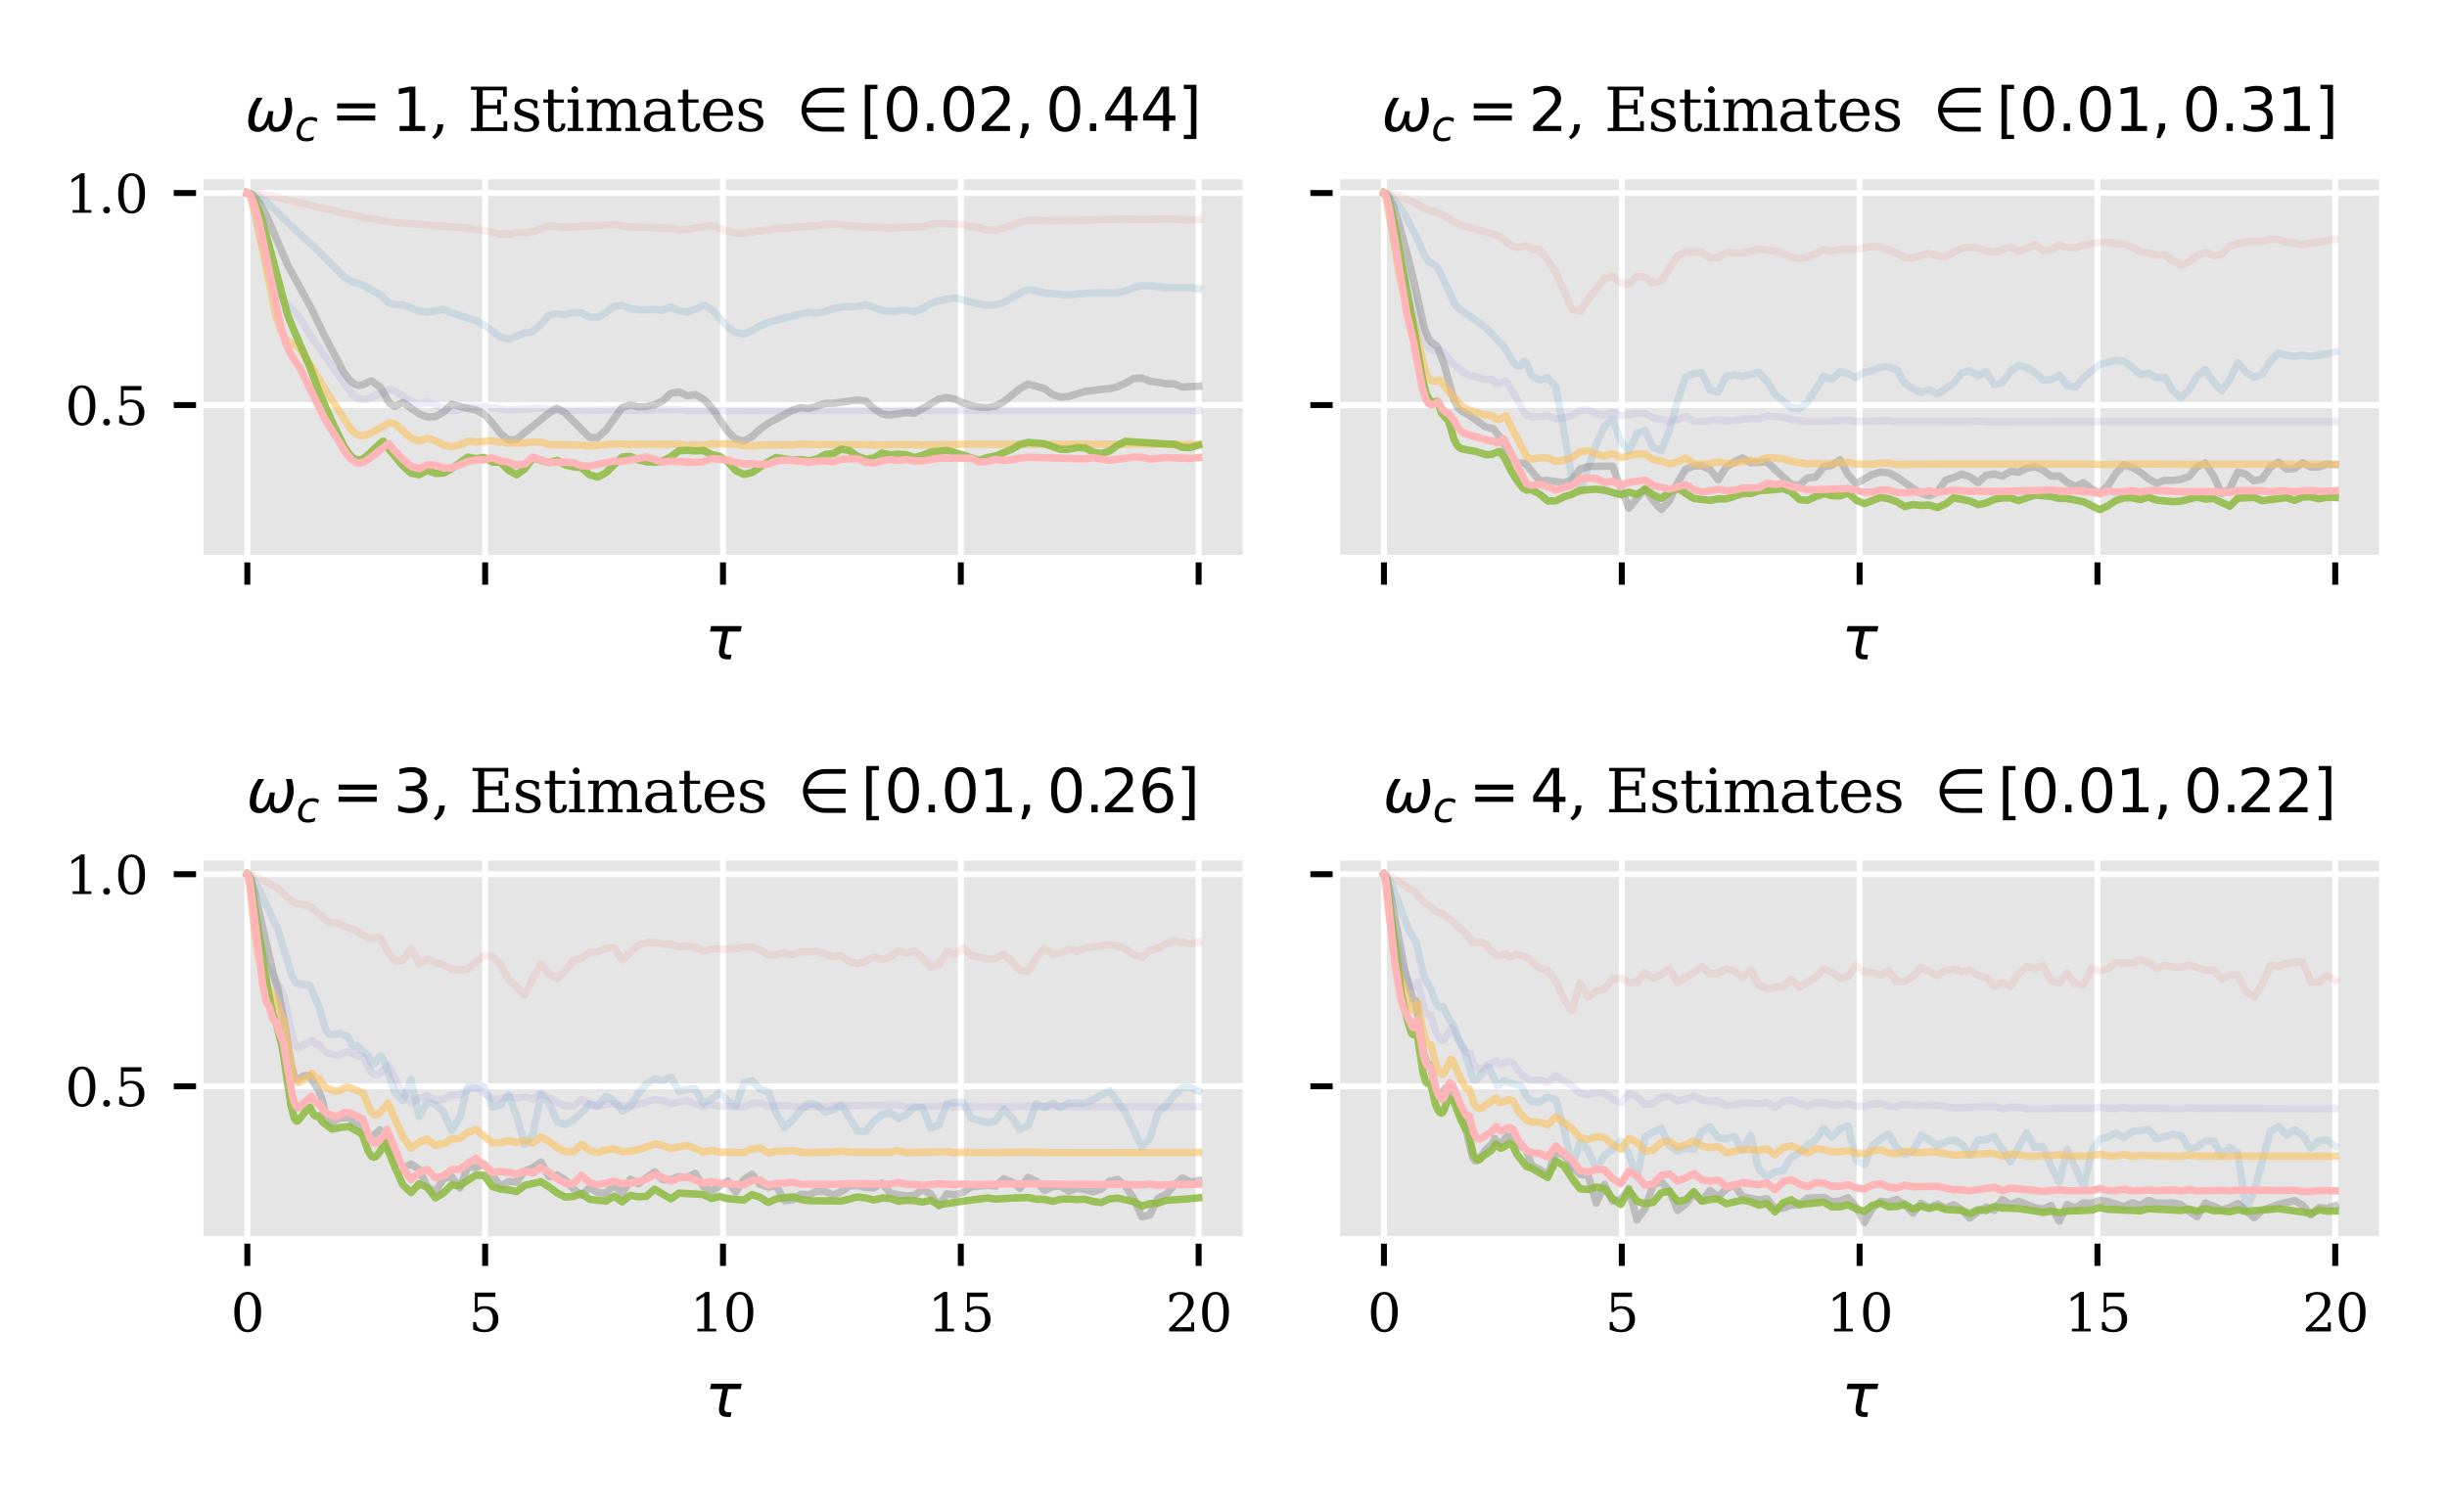 <?xml version="1.0" encoding="utf-8" standalone="no"?>
<!DOCTYPE svg PUBLIC "-//W3C//DTD SVG 1.1//EN"
  "http://www.w3.org/Graphics/SVG/1.1/DTD/svg11.dtd">
<svg xmlns:xlink="http://www.w3.org/1999/xlink" width="329.386pt" height="203.572pt" viewBox="0 0 329.386 203.572" xmlns="http://www.w3.org/2000/svg" version="1.1">
 <defs>
  <style type="text/css">*{stroke-linejoin: round; stroke-linecap: butt}</style>
 </defs>
 <g id="figure_1">
  <g id="patch_1">
   <path d="M 0 203.572 
L 329.386 203.572 
L 329.386 0 
L 0 0 
z
" style="fill: #ffffff"/>
  </g>
  <g id="axes_1">
   <g id="patch_2">
    <path d="M 26.89 75.216 
L 167.748 75.216 
L 167.748 23.64 
L 26.89 23.64 
z
" style="fill: #e5e5e5"/>
   </g>
   <g id="matplotlib.axis_1">
    <g id="xtick_1">
     <g id="line2d_1">
      <path d="M 33.293 75.216 
L 33.293 23.64 
" clip-path="url(#p376b394bb8)" style="fill: none; stroke: #ffffff; stroke-width: 0.8; stroke-linecap: square"/>
     </g>
     <g id="line2d_2">
      <defs>
       <path id="m515b980672" d="M 0 0 
L 0 3.5 
" style="stroke: #000000; stroke-width: 0.8"/>
      </defs>
      <g>
       <use xlink:href="#m515b980672" x="33.293" y="75.216" style="stroke: #000000; stroke-width: 0.8"/>
      </g>
     </g>
    </g>
    <g id="xtick_2">
     <g id="line2d_3">
      <path d="M 65.306 75.216 
L 65.306 23.64 
" clip-path="url(#p376b394bb8)" style="fill: none; stroke: #ffffff; stroke-width: 0.8; stroke-linecap: square"/>
     </g>
     <g id="line2d_4">
      <g>
       <use xlink:href="#m515b980672" x="65.306" y="75.216" style="stroke: #000000; stroke-width: 0.8"/>
      </g>
     </g>
    </g>
    <g id="xtick_3">
     <g id="line2d_5">
      <path d="M 97.319 75.216 
L 97.319 23.64 
" clip-path="url(#p376b394bb8)" style="fill: none; stroke: #ffffff; stroke-width: 0.8; stroke-linecap: square"/>
     </g>
     <g id="line2d_6">
      <g>
       <use xlink:href="#m515b980672" x="97.319" y="75.216" style="stroke: #000000; stroke-width: 0.8"/>
      </g>
     </g>
    </g>
    <g id="xtick_4">
     <g id="line2d_7">
      <path d="M 129.332 75.216 
L 129.332 23.64 
" clip-path="url(#p376b394bb8)" style="fill: none; stroke: #ffffff; stroke-width: 0.8; stroke-linecap: square"/>
     </g>
     <g id="line2d_8">
      <g>
       <use xlink:href="#m515b980672" x="129.332" y="75.216" style="stroke: #000000; stroke-width: 0.8"/>
      </g>
     </g>
    </g>
    <g id="xtick_5">
     <g id="line2d_9">
      <path d="M 161.345 75.216 
L 161.345 23.64 
" clip-path="url(#p376b394bb8)" style="fill: none; stroke: #ffffff; stroke-width: 0.8; stroke-linecap: square"/>
     </g>
     <g id="line2d_10">
      <g>
       <use xlink:href="#m515b980672" x="161.345" y="75.216" style="stroke: #000000; stroke-width: 0.8"/>
      </g>
     </g>
    </g>
    <g id="text_1">
     <!-- $\tau$ -->
     <g transform="translate(94.879 88.795)scale(0.08 -0.08)">
      <defs>
       <path id="DejaVuSans-Oblique-3c4" d="M 2103 638 
Q 2188 488 2525 488 
L 2800 488 
L 2706 0 
L 2363 0 
Q 1800 0 1600 300 
Q 1403 606 1534 1269 
L 1856 2925 
L 541 2925 
L 653 3500 
L 3881 3500 
L 3769 2925 
L 2444 2925 
L 2113 1234 
Q 2025 781 2103 638 
z
" transform="scale(0.016)"/>
      </defs>
      <use xlink:href="#DejaVuSans-Oblique-3c4" transform="translate(0 0.312)"/>
     </g>
    </g>
   </g>
   <g id="matplotlib.axis_2">
    <g id="ytick_1">
     <g id="line2d_11">
      <path d="M 26.89 54.536 
L 167.748 54.536 
" clip-path="url(#p376b394bb8)" style="fill: none; stroke: #ffffff; stroke-width: 0.8; stroke-linecap: square"/>
     </g>
     <g id="line2d_12">
      <defs>
       <path id="mb1029126ee" d="M 0 0 
L -3.5 0 
" style="stroke: #000000; stroke-width: 0.8"/>
      </defs>
      <g>
       <use xlink:href="#mb1029126ee" x="26.89" y="54.536" style="stroke: #000000; stroke-width: 0.8"/>
      </g>
     </g>
     <g id="text_2">
      <!-- 0.5 -->
      <g transform="translate(8.758 57.196)scale(0.07 -0.07)">
       <defs>
        <path id="DejaVuSerif-30" d="M 2034 219 
Q 2513 219 2750 744 
Q 2988 1269 2988 2328 
Q 2988 3391 2750 3916 
Q 2513 4441 2034 4441 
Q 1556 4441 1318 3916 
Q 1081 3391 1081 2328 
Q 1081 1269 1318 744 
Q 1556 219 2034 219 
z
M 2034 -91 
Q 1275 -91 848 546 
Q 422 1184 422 2328 
Q 422 3475 848 4112 
Q 1275 4750 2034 4750 
Q 2797 4750 3222 4112 
Q 3647 3475 3647 2328 
Q 3647 1184 3222 546 
Q 2797 -91 2034 -91 
z
" transform="scale(0.016)"/>
        <path id="DejaVuSerif-2e" d="M 603 325 
Q 603 500 722 622 
Q 841 744 1019 744 
Q 1191 744 1312 622 
Q 1434 500 1434 325 
Q 1434 153 1312 31 
Q 1191 -91 1019 -91 
Q 841 -91 722 29 
Q 603 150 603 325 
z
" transform="scale(0.016)"/>
        <path id="DejaVuSerif-35" d="M 3219 4666 
L 3219 4153 
L 1081 4153 
L 1081 2816 
Q 1244 2928 1461 2984 
Q 1678 3041 1947 3041 
Q 2703 3041 3140 2622 
Q 3578 2203 3578 1478 
Q 3578 738 3136 323 
Q 2694 -91 1894 -91 
Q 1572 -91 1234 -12 
Q 897 66 544 225 
L 544 1131 
L 897 1131 
Q 925 688 1179 453 
Q 1434 219 1894 219 
Q 2388 219 2653 544 
Q 2919 869 2919 1478 
Q 2919 2084 2655 2407 
Q 2391 2731 1894 2731 
Q 1613 2731 1398 2631 
Q 1184 2531 1019 2322 
L 750 2322 
L 750 4666 
L 3219 4666 
z
" transform="scale(0.016)"/>
       </defs>
       <use xlink:href="#DejaVuSerif-30"/>
       <use xlink:href="#DejaVuSerif-2e" x="63.623"/>
       <use xlink:href="#DejaVuSerif-35" x="95.41"/>
      </g>
     </g>
    </g>
    <g id="ytick_2">
     <g id="line2d_13">
      <path d="M 26.89 25.984 
L 167.748 25.984 
" clip-path="url(#p376b394bb8)" style="fill: none; stroke: #ffffff; stroke-width: 0.8; stroke-linecap: square"/>
     </g>
     <g id="line2d_14">
      <g>
       <use xlink:href="#mb1029126ee" x="26.89" y="25.984" style="stroke: #000000; stroke-width: 0.8"/>
      </g>
     </g>
     <g id="text_3">
      <!-- 1.0 -->
      <g transform="translate(8.758 28.644)scale(0.07 -0.07)">
       <defs>
        <path id="DejaVuSerif-31" d="M 909 0 
L 909 331 
L 1722 331 
L 1722 4213 
L 781 3603 
L 781 4013 
L 1919 4750 
L 2350 4750 
L 2350 331 
L 3163 331 
L 3163 0 
L 909 0 
z
" transform="scale(0.016)"/>
       </defs>
       <use xlink:href="#DejaVuSerif-31"/>
       <use xlink:href="#DejaVuSerif-2e" x="63.623"/>
       <use xlink:href="#DejaVuSerif-30" x="95.41"/>
      </g>
     </g>
    </g>
   </g>
   <g id="line2d_15">
    <path d="M 33.293 25.984 
L 34.929 26.097 
L 36.759 26.455 
L 47.783 29.048 
L 53.141 29.96 
L 62.978 30.716 
L 65.164 31.046 
L 67.349 31.502 
L 68.442 31.516 
L 69.535 31.294 
L 70.628 31.36 
L 71.721 31.207 
L 73.907 30.418 
L 76.093 30.605 
L 80.465 30.334 
L 82.651 30.236 
L 84.837 30.562 
L 90.302 30.713 
L 91.395 30.924 
L 92.488 30.894 
L 95.767 30.375 
L 97.953 31.134 
L 99.046 31.353 
L 100.139 31.378 
L 104.511 30.79 
L 109.975 30.387 
L 111.068 30.215 
L 112.161 30.169 
L 115.44 30.495 
L 119.812 30.691 
L 124.184 30.505 
L 125.277 30.198 
L 126.37 30.103 
L 129.649 30.211 
L 132.928 30.963 
L 134.021 30.958 
L 135.114 30.701 
L 137.3 29.897 
L 138.393 29.694 
L 139.486 29.666 
L 140.579 29.767 
L 150.416 29.517 
L 151.509 29.481 
L 153.694 29.582 
L 156.973 29.449 
L 160.252 29.628 
L 161.345 29.545 
L 161.345 29.545 
" clip-path="url(#p376b394bb8)" style="fill: none; stroke: #e24a33; stroke-opacity: 0.104; stroke-linecap: square"/>
   </g>
   <g id="line2d_16">
    <path d="M 33.293 25.984 
L 34.063 26.098 
L 34.881 26.452 
L 35.796 27.098 
L 36.951 28.209 
L 39.31 30.534 
L 42.487 33.432 
L 46.339 37.299 
L 47.494 37.986 
L 48.216 38.148 
L 48.649 38.278 
L 51.249 39.728 
L 52.212 40.696 
L 52.501 40.875 
L 53.141 41.003 
L 54.234 41.044 
L 56.42 41.87 
L 57.513 42.018 
L 59.699 41.655 
L 61.885 42.501 
L 64.071 43.149 
L 65.164 43.736 
L 67.349 45.391 
L 68.442 45.668 
L 70.628 44.827 
L 71.721 44.638 
L 72.814 43.698 
L 73.907 42.399 
L 75 42.256 
L 76.093 42.37 
L 77.186 42.049 
L 78.279 42.125 
L 79.372 42.669 
L 80.465 42.68 
L 81.558 42.106 
L 82.651 41.223 
L 83.744 41.092 
L 84.837 41.53 
L 85.93 41.72 
L 88.116 41.678 
L 89.209 41.759 
L 90.302 41.363 
L 91.395 41.84 
L 92.488 42.016 
L 93.581 41.672 
L 94.674 41.106 
L 95.767 41.639 
L 97.953 44.032 
L 99.046 44.789 
L 100.139 44.95 
L 101.232 44.506 
L 102.325 43.837 
L 103.418 43.384 
L 108.883 42.011 
L 109.975 42.143 
L 111.068 41.927 
L 112.161 41.525 
L 113.254 41.335 
L 115.44 41.261 
L 116.533 41.009 
L 118.719 41.82 
L 119.812 41.911 
L 121.998 41.752 
L 123.091 41.958 
L 124.184 41.557 
L 125.277 40.874 
L 126.37 40.495 
L 128.556 40.093 
L 131.835 40.949 
L 132.928 41.098 
L 134.021 41.049 
L 135.114 40.707 
L 137.3 39.465 
L 138.393 39.025 
L 139.486 39.129 
L 140.579 39.451 
L 141.672 39.494 
L 142.765 39.664 
L 143.858 39.702 
L 147.137 39.398 
L 150.416 39.414 
L 151.509 39.149 
L 152.602 38.73 
L 153.694 38.472 
L 154.787 38.488 
L 156.973 38.721 
L 160.252 38.73 
L 161.345 38.88 
L 161.345 38.88 
" clip-path="url(#p376b394bb8)" style="fill: none; stroke: #348abd; stroke-opacity: 0.151; stroke-linecap: square"/>
   </g>
   <g id="line2d_17">
    <path d="M 33.293 25.984 
L 33.437 26.075 
L 33.678 26.574 
L 34.063 28.004 
L 36.277 37.438 
L 36.903 38.762 
L 37.673 39.848 
L 39.118 41.397 
L 40.225 42.613 
L 41.958 45.419 
L 47.398 53.091 
L 48.12 53.596 
L 48.746 53.766 
L 49.42 53.698 
L 50.334 53.341 
L 52.212 52.563 
L 52.501 52.484 
L 53.141 52.665 
L 55.327 54.024 
L 56.42 54.398 
L 57.513 54.132 
L 58.606 54.482 
L 59.699 55.051 
L 60.792 55.298 
L 61.885 55.169 
L 62.978 54.75 
L 64.071 54.821 
L 65.164 54.763 
L 68.442 55.179 
L 72.814 54.975 
L 75 55.281 
L 77.186 55.239 
L 80.465 55.235 
L 82.651 55.143 
L 84.837 55.243 
L 91.395 55.127 
L 92.488 55.277 
L 102.325 55.293 
L 106.697 55.256 
L 161.345 55.269 
L 161.345 55.269 
" clip-path="url(#p376b394bb8)" style="fill: none; stroke: #988ed5; stroke-opacity: 0.165; stroke-linecap: square"/>
   </g>
   <g id="line2d_18">
    <path d="M 33.293 25.984 
L 33.774 26.107 
L 34.304 26.505 
L 34.929 27.291 
L 35.7 28.662 
L 36.711 30.97 
L 38.781 35.803 
L 40.225 38.422 
L 41.91 41.535 
L 43.787 45.413 
L 46.29 50.139 
L 47.109 51.221 
L 47.735 51.71 
L 48.264 51.866 
L 48.842 51.793 
L 49.564 51.453 
L 49.997 51.273 
L 51.201 52.129 
L 52.26 54.044 
L 52.501 54.34 
L 53.141 54.72 
L 54.234 54.19 
L 56.42 55.712 
L 57.513 56.142 
L 58.606 56.082 
L 59.699 55.486 
L 60.792 54.429 
L 62.978 54.987 
L 64.071 55.198 
L 65.164 55.756 
L 66.257 56.908 
L 67.349 58.312 
L 68.442 59.24 
L 69.535 59.141 
L 73.907 55.596 
L 75 54.957 
L 76.093 55.605 
L 79.372 58.9 
L 80.465 58.899 
L 81.558 57.892 
L 83.744 54.86 
L 84.837 54.543 
L 85.93 54.777 
L 87.023 54.735 
L 88.116 54.488 
L 89.209 53.964 
L 90.302 52.943 
L 91.395 52.776 
L 92.488 53.278 
L 93.581 53.117 
L 94.674 53.7 
L 95.767 54.849 
L 97.953 58.06 
L 99.046 59.136 
L 100.139 59.385 
L 101.232 58.77 
L 102.325 57.771 
L 103.418 56.988 
L 106.697 55.21 
L 107.79 54.875 
L 108.883 55.006 
L 111.068 54.306 
L 112.161 54.285 
L 115.44 53.85 
L 116.533 53.983 
L 117.626 55.006 
L 118.719 55.726 
L 119.812 55.886 
L 121.998 55.555 
L 123.091 55.641 
L 126.37 53.738 
L 127.463 53.519 
L 128.556 53.746 
L 129.649 54.254 
L 130.742 54.605 
L 131.835 54.799 
L 132.928 54.871 
L 134.021 54.67 
L 135.114 54.084 
L 137.3 52.309 
L 138.393 51.708 
L 140.579 52.303 
L 141.672 53.117 
L 142.765 53.453 
L 143.858 53.359 
L 146.044 52.701 
L 148.23 52.423 
L 149.323 52.327 
L 150.416 52.071 
L 151.509 51.58 
L 152.602 50.956 
L 153.694 50.904 
L 154.787 51.31 
L 156.973 51.65 
L 158.066 51.691 
L 159.159 52.101 
L 161.345 52.003 
L 161.345 52.003 
" clip-path="url(#p376b394bb8)" style="fill: none; stroke: #777777; stroke-opacity: 0.373; stroke-linecap: square"/>
   </g>
   <g id="line2d_19">
    <path d="M 33.293 25.984 
L 33.485 26.099 
L 33.774 26.644 
L 34.207 28.097 
L 34.881 31.278 
L 37.096 42.295 
L 37.77 44.389 
L 38.347 45.494 
L 38.877 46.046 
L 39.455 46.32 
L 40.032 46.544 
L 42.199 49.779 
L 43.932 52.701 
L 47.301 57.882 
L 47.975 58.448 
L 48.553 58.659 
L 49.131 58.63 
L 49.805 58.363 
L 52.501 56.901 
L 53.141 57.052 
L 55.327 58.974 
L 56.42 59.369 
L 57.513 59.02 
L 58.606 59.347 
L 59.699 59.923 
L 60.792 60.126 
L 61.885 59.909 
L 62.978 59.412 
L 64.071 59.493 
L 66.257 59.349 
L 68.442 59.659 
L 70.628 59.628 
L 71.721 59.5 
L 72.814 59.521 
L 73.907 59.86 
L 78.279 59.94 
L 79.372 60.054 
L 82.651 59.762 
L 84.837 59.825 
L 89.209 59.798 
L 91.395 59.803 
L 92.488 59.976 
L 93.581 59.891 
L 94.674 59.96 
L 95.767 59.753 
L 97.953 59.792 
L 99.046 59.777 
L 100.139 60.022 
L 101.232 60.034 
L 102.325 59.927 
L 106.697 59.893 
L 107.79 59.805 
L 113.254 59.873 
L 116.533 59.819 
L 117.626 59.947 
L 123.091 59.831 
L 124.184 59.926 
L 129.649 59.811 
L 131.835 59.807 
L 139.486 59.823 
L 153.694 59.794 
L 159.159 59.834 
L 161.345 59.818 
L 161.345 59.818 
" clip-path="url(#p376b394bb8)" style="fill: none; stroke: #fbc15e; stroke-opacity: 0.611; stroke-linecap: square"/>
   </g>
   <g id="line2d_20">
    <path d="M 33.293 25.984 
L 33.63 26.111 
L 34.015 26.542 
L 34.496 27.45 
L 35.122 29.137 
L 35.988 32.188 
L 38.732 42.442 
L 39.695 44.79 
L 41.621 49.181 
L 42.969 52.786 
L 44.943 57.298 
L 46.387 60.213 
L 47.157 61.317 
L 47.735 61.796 
L 48.216 61.934 
L 48.697 61.845 
L 49.275 61.493 
L 50.19 60.622 
L 51.49 59.421 
L 51.634 59.408 
L 52.501 60.649 
L 54.234 62.703 
L 55.327 63.711 
L 56.42 63.909 
L 57.513 63.347 
L 58.606 63.733 
L 59.699 63.688 
L 60.792 63.108 
L 62.978 61.538 
L 64.071 61.75 
L 65.164 61.585 
L 66.257 62.202 
L 67.349 62.244 
L 68.442 63.286 
L 69.535 63.91 
L 70.628 63.142 
L 71.721 61.64 
L 73.907 62.282 
L 75 61.973 
L 76.093 62.6 
L 77.186 62.846 
L 78.279 62.962 
L 79.372 63.938 
L 80.465 64.237 
L 81.558 63.655 
L 83.744 61.522 
L 84.837 61.444 
L 85.93 61.921 
L 87.023 62.162 
L 88.116 62.23 
L 89.209 62.094 
L 90.302 61.497 
L 91.395 60.689 
L 92.488 60.626 
L 93.581 60.717 
L 94.674 60.65 
L 95.767 61.191 
L 96.86 61.432 
L 97.953 62.169 
L 99.046 63.351 
L 100.139 63.872 
L 101.232 63.611 
L 103.418 62.152 
L 104.511 61.594 
L 106.697 61.964 
L 107.79 61.857 
L 108.883 62.043 
L 109.975 61.776 
L 111.068 61.196 
L 112.161 61.05 
L 113.254 60.468 
L 114.347 60.671 
L 115.44 61.434 
L 116.533 61.832 
L 117.626 61.67 
L 118.719 61.001 
L 119.812 61.221 
L 120.905 61.146 
L 121.998 61.216 
L 123.091 61.602 
L 124.184 61.297 
L 125.277 60.866 
L 127.463 60.632 
L 129.649 61.264 
L 131.835 61.996 
L 132.928 61.586 
L 134.021 61.388 
L 136.207 60.482 
L 137.3 59.85 
L 138.393 59.558 
L 140.579 59.738 
L 142.765 60.497 
L 143.858 60.493 
L 144.951 60.26 
L 146.044 60.297 
L 147.137 60.856 
L 148.23 61.071 
L 149.323 60.735 
L 150.416 59.956 
L 151.509 59.425 
L 156.973 59.768 
L 158.066 59.805 
L 159.159 60.226 
L 160.252 60.256 
L 161.345 59.934 
L 161.345 59.934 
" clip-path="url(#p376b394bb8)" style="fill: none; stroke: #8eba42; stroke-opacity: 0.858; stroke-linecap: square"/>
   </g>
   <g id="line2d_21">
    <path d="M 33.293 25.984 
L 33.533 26.099 
L 33.822 26.512 
L 34.255 27.596 
L 34.881 29.902 
L 35.844 34.491 
L 37.77 43.852 
L 38.492 46.228 
L 39.166 47.742 
L 39.888 48.832 
L 40.466 49.711 
L 43.643 56.24 
L 46.579 61.023 
L 47.35 61.903 
L 47.927 62.272 
L 48.457 62.356 
L 48.986 62.212 
L 49.66 61.773 
L 52.308 59.712 
L 53.141 60.721 
L 54.234 61.848 
L 55.327 62.775 
L 56.42 63.096 
L 57.513 62.561 
L 58.606 62.609 
L 59.699 63.016 
L 60.792 63.004 
L 62.978 62.135 
L 64.071 61.922 
L 65.164 61.905 
L 66.257 61.638 
L 67.349 62.043 
L 68.442 62.217 
L 69.535 62.608 
L 70.628 62.475 
L 71.721 61.563 
L 73.907 62.279 
L 76.093 62.224 
L 77.186 62.298 
L 78.279 62.709 
L 79.372 62.748 
L 82.651 62.069 
L 83.744 62.136 
L 87.023 61.528 
L 89.209 62.195 
L 90.302 62.092 
L 93.581 62.252 
L 94.674 62.134 
L 95.767 61.764 
L 96.86 61.804 
L 97.953 61.971 
L 100.139 62.476 
L 101.232 62.386 
L 102.325 62.528 
L 103.418 62.474 
L 104.511 62.045 
L 105.604 61.954 
L 106.697 61.99 
L 108.883 62.212 
L 111.068 62.046 
L 112.161 62.173 
L 113.254 61.818 
L 115.44 61.747 
L 116.533 62.238 
L 117.626 62.34 
L 118.719 62.052 
L 119.812 61.882 
L 120.905 61.994 
L 121.998 61.873 
L 123.091 62.052 
L 124.184 62.046 
L 126.37 61.685 
L 130.742 61.702 
L 131.835 62.212 
L 132.928 62.131 
L 134.021 61.842 
L 135.114 61.988 
L 136.207 61.898 
L 137.3 61.656 
L 138.393 61.558 
L 146.044 61.778 
L 147.137 61.623 
L 149.323 61.975 
L 152.602 61.537 
L 153.694 61.546 
L 154.787 61.806 
L 156.973 61.592 
L 160.252 61.726 
L 161.345 61.598 
L 161.345 61.598 
" clip-path="url(#p376b394bb8)" style="fill: none; stroke: #ffb5b8; stroke-linecap: square"/>
   </g>
   <g id="patch_3">
    <path d="M 26.89 75.216 
L 26.89 23.64 
" style="fill: none; stroke: #ffffff; stroke-linejoin: miter; stroke-linecap: square"/>
   </g>
   <g id="patch_4">
    <path d="M 167.748 75.216 
L 167.748 23.64 
" style="fill: none; stroke: #ffffff; stroke-linejoin: miter; stroke-linecap: square"/>
   </g>
   <g id="patch_5">
    <path d="M 26.89 75.216 
L 167.748 75.216 
" style="fill: none; stroke: #ffffff; stroke-linejoin: miter; stroke-linecap: square"/>
   </g>
   <g id="patch_6">
    <path d="M 26.89 23.64 
L 167.748 23.64 
" style="fill: none; stroke: #ffffff; stroke-linejoin: miter; stroke-linecap: square"/>
   </g>
   <g id="text_4">
    <!-- $\omega_c=1$, Estimates $\in [0.02, 0.44]$ -->
    <g transform="translate(32.959 17.64)scale(0.08 -0.08)">
     <defs>
      <path id="DejaVuSans-Oblique-3c9" d="M 1369 -91 
Q 72 -91 434 1766 
Q 575 2500 1256 3500 
L 1875 3500 
Q 1231 2500 1088 1750 
Q 819 397 1519 397 
Q 2166 397 2478 2078 
L 3009 2078 
Q 2669 388 3316 397 
Q 4013 403 4275 1750 
Q 4419 2500 4169 3500 
L 4788 3500 
Q 5075 2500 4934 1766 
Q 4578 -94 3278 -91 
Q 2428 -88 2503 844 
Q 2194 -91 1369 -91 
z
" transform="scale(0.016)"/>
      <path id="DejaVuSans-Oblique-63" d="M 3431 3366 
L 3316 2797 
Q 3109 2947 2876 3022 
Q 2644 3097 2394 3097 
Q 2119 3097 1870 3000 
Q 1622 2903 1453 2725 
Q 1184 2453 1037 2087 
Q 891 1722 891 1331 
Q 891 859 1127 628 
Q 1363 397 1844 397 
Q 2081 397 2348 469 
Q 2616 541 2906 684 
L 2797 116 
Q 2547 13 2283 -39 
Q 2019 -91 1741 -91 
Q 1044 -91 669 257 
Q 294 606 294 1253 
Q 294 1797 489 2255 
Q 684 2713 1069 3078 
Q 1331 3328 1684 3456 
Q 2038 3584 2456 3584 
Q 2700 3584 2940 3529 
Q 3181 3475 3431 3366 
z
" transform="scale(0.016)"/>
      <path id="DejaVuSans-3d" d="M 678 2906 
L 4684 2906 
L 4684 2381 
L 678 2381 
L 678 2906 
z
M 678 1631 
L 4684 1631 
L 4684 1100 
L 678 1100 
L 678 1631 
z
" transform="scale(0.016)"/>
      <path id="DejaVuSans-31" d="M 794 531 
L 1825 531 
L 1825 4091 
L 703 3866 
L 703 4441 
L 1819 4666 
L 2450 4666 
L 2450 531 
L 3481 531 
L 3481 0 
L 794 0 
L 794 531 
z
" transform="scale(0.016)"/>
      <path id="DejaVuSerif-2c" d="M 231 -622 
Q 525 -406 662 -114 
Q 800 178 800 594 
L 800 709 
L 1416 709 
Q 1391 175 1164 -208 
Q 938 -591 481 -872 
L 231 -622 
z
" transform="scale(0.016)"/>
      <path id="DejaVuSerif-20" transform="scale(0.016)"/>
      <path id="DejaVuSerif-45" d="M 353 0 
L 353 331 
L 947 331 
L 947 4331 
L 353 4331 
L 353 4666 
L 4109 4666 
L 4109 3628 
L 3725 3628 
L 3725 4281 
L 1581 4281 
L 1581 2719 
L 3109 2719 
L 3109 3303 
L 3494 3303 
L 3494 1753 
L 3109 1753 
L 3109 2338 
L 1581 2338 
L 1581 384 
L 3775 384 
L 3775 1038 
L 4159 1038 
L 4159 0 
L 353 0 
z
" transform="scale(0.016)"/>
      <path id="DejaVuSerif-73" d="M 359 184 
L 359 959 
L 691 959 
Q 703 588 923 403 
Q 1144 219 1575 219 
Q 1963 219 2166 364 
Q 2369 509 2369 788 
Q 2369 1006 2220 1140 
Q 2072 1275 1594 1428 
L 1178 1569 
Q 750 1706 558 1912 
Q 366 2119 366 2438 
Q 366 2894 700 3153 
Q 1034 3413 1625 3413 
Q 1888 3413 2178 3344 
Q 2469 3275 2778 3144 
L 2778 2419 
L 2447 2419 
Q 2434 2741 2221 2922 
Q 2009 3103 1644 3103 
Q 1281 3103 1095 2975 
Q 909 2847 909 2591 
Q 909 2381 1050 2254 
Q 1191 2128 1613 1997 
L 2069 1856 
Q 2541 1709 2748 1489 
Q 2956 1269 2956 922 
Q 2956 450 2595 179 
Q 2234 -91 1600 -91 
Q 1278 -91 972 -22 
Q 666 47 359 184 
z
" transform="scale(0.016)"/>
      <path id="DejaVuSerif-74" d="M 691 2988 
L 184 2988 
L 184 3322 
L 691 3322 
L 691 4353 
L 1269 4353 
L 1269 3322 
L 2350 3322 
L 2350 2988 
L 1269 2988 
L 1269 878 
Q 1269 456 1350 337 
Q 1431 219 1650 219 
Q 1875 219 1978 351 
Q 2081 484 2088 781 
L 2522 781 
Q 2497 328 2275 118 
Q 2053 -91 1600 -91 
Q 1103 -91 897 129 
Q 691 350 691 878 
L 691 2988 
z
" transform="scale(0.016)"/>
      <path id="DejaVuSerif-69" d="M 622 4353 
Q 622 4497 726 4603 
Q 831 4709 978 4709 
Q 1122 4709 1226 4603 
Q 1331 4497 1331 4353 
Q 1331 4206 1228 4103 
Q 1125 4000 978 4000 
Q 831 4000 726 4103 
Q 622 4206 622 4353 
z
M 1356 331 
L 1900 331 
L 1900 0 
L 231 0 
L 231 331 
L 781 331 
L 781 2988 
L 231 2988 
L 231 3322 
L 1356 3322 
L 1356 331 
z
" transform="scale(0.016)"/>
      <path id="DejaVuSerif-6d" d="M 3316 2675 
Q 3481 3041 3739 3227 
Q 3997 3413 4341 3413 
Q 4863 3413 5119 3089 
Q 5375 2766 5375 2113 
L 5375 331 
L 5894 331 
L 5894 0 
L 4300 0 
L 4300 331 
L 4800 331 
L 4800 2047 
Q 4800 2556 4650 2772 
Q 4500 2988 4153 2988 
Q 3769 2988 3567 2697 
Q 3366 2406 3366 1850 
L 3366 331 
L 3866 331 
L 3866 0 
L 2291 0 
L 2291 331 
L 2791 331 
L 2791 2069 
Q 2791 2566 2641 2777 
Q 2491 2988 2144 2988 
Q 1759 2988 1557 2697 
Q 1356 2406 1356 1850 
L 1356 331 
L 1856 331 
L 1856 0 
L 263 0 
L 263 331 
L 781 331 
L 781 2994 
L 231 2994 
L 231 3322 
L 1356 3322 
L 1356 2731 
Q 1516 3063 1762 3238 
Q 2009 3413 2322 3413 
Q 2709 3413 2968 3220 
Q 3228 3028 3316 2675 
z
" transform="scale(0.016)"/>
      <path id="DejaVuSerif-61" d="M 2547 1044 
L 2547 1747 
L 1806 1747 
Q 1378 1747 1168 1562 
Q 959 1378 959 997 
Q 959 650 1171 447 
Q 1384 244 1747 244 
Q 2106 244 2326 466 
Q 2547 688 2547 1044 
z
M 3122 2075 
L 3122 331 
L 3634 331 
L 3634 0 
L 2547 0 
L 2547 359 
Q 2356 128 2106 18 
Q 1856 -91 1522 -91 
Q 969 -91 644 203 
Q 319 497 319 997 
Q 319 1513 691 1797 
Q 1063 2081 1741 2081 
L 2547 2081 
L 2547 2309 
Q 2547 2688 2317 2895 
Q 2088 3103 1672 3103 
Q 1328 3103 1125 2947 
Q 922 2791 872 2484 
L 575 2484 
L 575 3156 
Q 875 3284 1158 3348 
Q 1441 3413 1709 3413 
Q 2400 3413 2761 3070 
Q 3122 2728 3122 2075 
z
" transform="scale(0.016)"/>
      <path id="DejaVuSerif-65" d="M 3469 1600 
L 991 1600 
L 991 1575 
Q 991 903 1244 561 
Q 1497 219 1991 219 
Q 2369 219 2611 417 
Q 2853 616 2950 1006 
L 3413 1006 
Q 3275 459 2904 184 
Q 2534 -91 1931 -91 
Q 1203 -91 761 389 
Q 319 869 319 1663 
Q 319 2450 753 2931 
Q 1188 3413 1894 3413 
Q 2647 3413 3050 2948 
Q 3453 2484 3469 1600 
z
M 2791 1931 
Q 2772 2513 2545 2808 
Q 2319 3103 1894 3103 
Q 1497 3103 1269 2806 
Q 1041 2509 991 1931 
L 2791 1931 
z
" transform="scale(0.016)"/>
      <path id="DejaVuSans-2208" d="M 1072 1959 
Q 1094 1728 1291 1353 
Q 1522 919 1959 675 
Q 2388 438 2850 434 
L 5028 434 
L 5028 -63 
L 2850 -63 
Q 2250 -63 1695 246 
Q 1141 556 844 1106 
Q 547 1656 547 2241 
Q 547 2819 844 3369 
Q 1141 3919 1695 4231 
Q 2250 4544 2850 4544 
L 5028 4544 
L 5028 4047 
L 2850 4047 
Q 2388 4044 1959 3803 
Q 1525 3556 1291 3125 
Q 1091 2750 1063 2459 
L 5028 2459 
L 5028 1959 
L 1072 1959 
z
" transform="scale(0.016)"/>
      <path id="DejaVuSans-5b" d="M 550 4863 
L 1875 4863 
L 1875 4416 
L 1125 4416 
L 1125 -397 
L 1875 -397 
L 1875 -844 
L 550 -844 
L 550 4863 
z
" transform="scale(0.016)"/>
      <path id="DejaVuSans-30" d="M 2034 4250 
Q 1547 4250 1301 3770 
Q 1056 3291 1056 2328 
Q 1056 1369 1301 889 
Q 1547 409 2034 409 
Q 2525 409 2770 889 
Q 3016 1369 3016 2328 
Q 3016 3291 2770 3770 
Q 2525 4250 2034 4250 
z
M 2034 4750 
Q 2819 4750 3233 4129 
Q 3647 3509 3647 2328 
Q 3647 1150 3233 529 
Q 2819 -91 2034 -91 
Q 1250 -91 836 529 
Q 422 1150 422 2328 
Q 422 3509 836 4129 
Q 1250 4750 2034 4750 
z
" transform="scale(0.016)"/>
      <path id="DejaVuSans-2e" d="M 684 794 
L 1344 794 
L 1344 0 
L 684 0 
L 684 794 
z
" transform="scale(0.016)"/>
      <path id="DejaVuSans-32" d="M 1228 531 
L 3431 531 
L 3431 0 
L 469 0 
L 469 531 
Q 828 903 1448 1529 
Q 2069 2156 2228 2338 
Q 2531 2678 2651 2914 
Q 2772 3150 2772 3378 
Q 2772 3750 2511 3984 
Q 2250 4219 1831 4219 
Q 1534 4219 1204 4116 
Q 875 4013 500 3803 
L 500 4441 
Q 881 4594 1212 4672 
Q 1544 4750 1819 4750 
Q 2544 4750 2975 4387 
Q 3406 4025 3406 3419 
Q 3406 3131 3298 2873 
Q 3191 2616 2906 2266 
Q 2828 2175 2409 1742 
Q 1991 1309 1228 531 
z
" transform="scale(0.016)"/>
      <path id="DejaVuSans-2c" d="M 750 794 
L 1409 794 
L 1409 256 
L 897 -744 
L 494 -744 
L 750 256 
L 750 794 
z
" transform="scale(0.016)"/>
      <path id="DejaVuSans-34" d="M 2419 4116 
L 825 1625 
L 2419 1625 
L 2419 4116 
z
M 2253 4666 
L 3047 4666 
L 3047 1625 
L 3713 1625 
L 3713 1100 
L 3047 1100 
L 3047 0 
L 2419 0 
L 2419 1100 
L 313 1100 
L 313 1709 
L 2253 4666 
z
" transform="scale(0.016)"/>
      <path id="DejaVuSans-5d" d="M 1947 4863 
L 1947 -844 
L 622 -844 
L 622 -397 
L 1369 -397 
L 1369 4416 
L 622 4416 
L 622 4863 
L 1947 4863 
z
" transform="scale(0.016)"/>
     </defs>
     <use xlink:href="#DejaVuSans-Oblique-3c9" transform="translate(0 0.016)"/>
     <use xlink:href="#DejaVuSans-Oblique-63" transform="translate(83.74 -16.391)scale(0.7)"/>
     <use xlink:href="#DejaVuSans-3d" transform="translate(144.443 0.016)"/>
     <use xlink:href="#DejaVuSans-31" transform="translate(247.715 0.016)"/>
     <use xlink:href="#DejaVuSerif-2c" transform="translate(311.338 0.016)"/>
     <use xlink:href="#DejaVuSerif-20" transform="translate(343.125 0.016)"/>
     <use xlink:href="#DejaVuSerif-45" transform="translate(374.912 0.016)"/>
     <use xlink:href="#DejaVuSerif-73" transform="translate(447.91 0.016)"/>
     <use xlink:href="#DejaVuSerif-74" transform="translate(499.229 0.016)"/>
     <use xlink:href="#DejaVuSerif-69" transform="translate(539.414 0.016)"/>
     <use xlink:href="#DejaVuSerif-6d" transform="translate(571.396 0.016)"/>
     <use xlink:href="#DejaVuSerif-61" transform="translate(666.221 0.016)"/>
     <use xlink:href="#DejaVuSerif-74" transform="translate(725.84 0.016)"/>
     <use xlink:href="#DejaVuSerif-65" transform="translate(766.025 0.016)"/>
     <use xlink:href="#DejaVuSerif-73" transform="translate(825.205 0.016)"/>
     <use xlink:href="#DejaVuSerif-20" transform="translate(876.523 0.016)"/>
     <use xlink:href="#DejaVuSans-2208" transform="translate(927.793 0.016)"/>
     <use xlink:href="#DejaVuSans-5b" transform="translate(1034.385 0.016)"/>
     <use xlink:href="#DejaVuSans-30" transform="translate(1073.398 0.016)"/>
     <use xlink:href="#DejaVuSans-2e" transform="translate(1137.021 0.016)"/>
     <use xlink:href="#DejaVuSans-30" transform="translate(1168.809 0.016)"/>
     <use xlink:href="#DejaVuSans-32" transform="translate(1232.432 0.016)"/>
     <use xlink:href="#DejaVuSans-2c" transform="translate(1296.055 0.016)"/>
     <use xlink:href="#DejaVuSans-30" transform="translate(1347.324 0.016)"/>
     <use xlink:href="#DejaVuSans-2e" transform="translate(1410.947 0.016)"/>
     <use xlink:href="#DejaVuSans-34" transform="translate(1442.734 0.016)"/>
     <use xlink:href="#DejaVuSans-34" transform="translate(1506.357 0.016)"/>
     <use xlink:href="#DejaVuSans-5d" transform="translate(1569.98 0.016)"/>
    </g>
   </g>
  </g>
  <g id="axes_2">
   <g id="patch_7">
    <path d="M 179.888 75.216 
L 320.746 75.216 
L 320.746 23.64 
L 179.888 23.64 
z
" style="fill: #e5e5e5"/>
   </g>
   <g id="matplotlib.axis_3">
    <g id="xtick_6">
     <g id="line2d_22">
      <path d="M 186.291 75.216 
L 186.291 23.64 
" clip-path="url(#pb8ff9cff27)" style="fill: none; stroke: #ffffff; stroke-width: 0.8; stroke-linecap: square"/>
     </g>
     <g id="line2d_23">
      <g>
       <use xlink:href="#m515b980672" x="186.291" y="75.216" style="stroke: #000000; stroke-width: 0.8"/>
      </g>
     </g>
    </g>
    <g id="xtick_7">
     <g id="line2d_24">
      <path d="M 218.304 75.216 
L 218.304 23.64 
" clip-path="url(#pb8ff9cff27)" style="fill: none; stroke: #ffffff; stroke-width: 0.8; stroke-linecap: square"/>
     </g>
     <g id="line2d_25">
      <g>
       <use xlink:href="#m515b980672" x="218.304" y="75.216" style="stroke: #000000; stroke-width: 0.8"/>
      </g>
     </g>
    </g>
    <g id="xtick_8">
     <g id="line2d_26">
      <path d="M 250.317 75.216 
L 250.317 23.64 
" clip-path="url(#pb8ff9cff27)" style="fill: none; stroke: #ffffff; stroke-width: 0.8; stroke-linecap: square"/>
     </g>
     <g id="line2d_27">
      <g>
       <use xlink:href="#m515b980672" x="250.317" y="75.216" style="stroke: #000000; stroke-width: 0.8"/>
      </g>
     </g>
    </g>
    <g id="xtick_9">
     <g id="line2d_28">
      <path d="M 282.33 75.216 
L 282.33 23.64 
" clip-path="url(#pb8ff9cff27)" style="fill: none; stroke: #ffffff; stroke-width: 0.8; stroke-linecap: square"/>
     </g>
     <g id="line2d_29">
      <g>
       <use xlink:href="#m515b980672" x="282.33" y="75.216" style="stroke: #000000; stroke-width: 0.8"/>
      </g>
     </g>
    </g>
    <g id="xtick_10">
     <g id="line2d_30">
      <path d="M 314.343 75.216 
L 314.343 23.64 
" clip-path="url(#pb8ff9cff27)" style="fill: none; stroke: #ffffff; stroke-width: 0.8; stroke-linecap: square"/>
     </g>
     <g id="line2d_31">
      <g>
       <use xlink:href="#m515b980672" x="314.343" y="75.216" style="stroke: #000000; stroke-width: 0.8"/>
      </g>
     </g>
    </g>
    <g id="text_5">
     <!-- $\tau$ -->
     <g transform="translate(247.877 88.795)scale(0.08 -0.08)">
      <use xlink:href="#DejaVuSans-Oblique-3c4" transform="translate(0 0.312)"/>
     </g>
    </g>
   </g>
   <g id="matplotlib.axis_4">
    <g id="ytick_3">
     <g id="line2d_32">
      <path d="M 179.888 54.536 
L 320.746 54.536 
" clip-path="url(#pb8ff9cff27)" style="fill: none; stroke: #ffffff; stroke-width: 0.8; stroke-linecap: square"/>
     </g>
     <g id="line2d_33">
      <g>
       <use xlink:href="#mb1029126ee" x="179.888" y="54.536" style="stroke: #000000; stroke-width: 0.8"/>
      </g>
     </g>
    </g>
    <g id="ytick_4">
     <g id="line2d_34">
      <path d="M 179.888 25.984 
L 320.746 25.984 
" clip-path="url(#pb8ff9cff27)" style="fill: none; stroke: #ffffff; stroke-width: 0.8; stroke-linecap: square"/>
     </g>
     <g id="line2d_35">
      <g>
       <use xlink:href="#mb1029126ee" x="179.888" y="25.984" style="stroke: #000000; stroke-width: 0.8"/>
      </g>
     </g>
    </g>
   </g>
   <g id="line2d_36">
    <path d="M 186.291 25.984 
L 187.35 26.099 
L 188.601 26.477 
L 190.431 27.313 
L 192.116 28.232 
L 193.126 28.458 
L 193.608 28.623 
L 196.352 30.204 
L 201.455 31.658 
L 202.032 31.941 
L 202.947 32.711 
L 203.717 33.208 
L 204.295 33.325 
L 204.825 33.191 
L 205.162 33.14 
L 205.498 33.078 
L 206.139 33.553 
L 207.232 33.583 
L 208.325 34.996 
L 209.418 36.666 
L 211.604 41.622 
L 212.697 41.923 
L 213.79 40.261 
L 215.976 37.518 
L 217.069 37.17 
L 218.161 38.109 
L 219.254 38.262 
L 220.347 37.215 
L 221.44 37.318 
L 222.533 38.108 
L 223.626 37.773 
L 225.812 34.467 
L 226.905 33.927 
L 227.998 33.98 
L 229.091 33.91 
L 230.184 34.748 
L 231.277 34.647 
L 232.37 34.016 
L 234.556 34.057 
L 236.742 33.548 
L 238.928 33.804 
L 241.114 34.587 
L 242.207 34.802 
L 243.3 34.662 
L 244.393 34.19 
L 245.486 33.582 
L 246.579 33.827 
L 247.672 33.549 
L 249.858 33.535 
L 252.044 33.185 
L 253.137 33.222 
L 255.323 34.087 
L 256.416 34.676 
L 257.509 34.725 
L 259.695 34.096 
L 260.788 34.451 
L 261.88 34.517 
L 264.066 33.413 
L 265.159 33.292 
L 266.252 33.419 
L 267.345 33.755 
L 268.438 33.95 
L 270.624 33.259 
L 271.717 33.827 
L 272.81 33.459 
L 273.903 32.946 
L 274.996 33.693 
L 276.089 33.657 
L 277.182 33.04 
L 278.275 33.313 
L 279.368 33.373 
L 280.461 32.991 
L 281.554 32.854 
L 282.647 32.591 
L 283.74 32.599 
L 284.833 32.81 
L 285.926 32.859 
L 287.019 33.274 
L 288.112 33.939 
L 289.205 34.014 
L 290.298 34.375 
L 291.391 34.293 
L 292.484 35.124 
L 293.577 35.696 
L 294.67 35.26 
L 295.763 34.364 
L 296.856 33.988 
L 297.949 34.406 
L 299.042 34.258 
L 300.135 33.123 
L 302.321 32.573 
L 304.507 32.463 
L 305.599 32.211 
L 306.692 32.258 
L 307.785 32.56 
L 309.971 32.915 
L 314.343 32.261 
L 314.343 32.261 
" clip-path="url(#pb8ff9cff27)" style="fill: none; stroke: #e24a33; stroke-opacity: 0.104; stroke-linecap: square"/>
   </g>
   <g id="line2d_37">
    <path d="M 186.291 25.984 
L 186.772 26.094 
L 187.35 26.485 
L 188.12 27.353 
L 189.131 28.966 
L 190.431 31.416 
L 191.827 34.519 
L 192.404 35.241 
L 193.078 35.693 
L 193.512 36.025 
L 194.089 37.186 
L 195.87 41.042 
L 196.448 41.645 
L 197.459 42.282 
L 198.566 43.069 
L 199.914 44.049 
L 200.203 44.315 
L 202.369 46.577 
L 203.573 48.567 
L 204.054 49.2 
L 204.391 49.33 
L 204.68 49.216 
L 205.065 48.773 
L 205.21 48.647 
L 205.498 48.901 
L 206.139 50.579 
L 207.232 51.151 
L 208.325 50.846 
L 209.418 52.09 
L 210.511 57.985 
L 211.604 64.49 
L 212.697 66.223 
L 214.883 59.755 
L 215.976 57.391 
L 217.069 56.413 
L 218.161 59.421 
L 219.254 60.744 
L 220.347 58.361 
L 221.44 57.937 
L 222.533 60.245 
L 223.626 60.642 
L 224.719 57.964 
L 225.812 53.938 
L 226.905 50.777 
L 227.998 50.294 
L 229.091 50.185 
L 230.184 52.551 
L 231.277 52.759 
L 232.37 50.639 
L 233.463 50.477 
L 234.556 50.657 
L 235.649 50.445 
L 236.742 50.115 
L 237.835 51.322 
L 238.928 53.092 
L 241.114 54.882 
L 242.207 55.04 
L 243.3 54.167 
L 245.486 50.68 
L 246.579 51.074 
L 247.672 50.064 
L 248.765 50.329 
L 249.858 50.821 
L 250.951 50.108 
L 252.044 49.873 
L 253.137 49.434 
L 254.23 49.372 
L 255.323 49.76 
L 256.416 51.634 
L 257.509 52.311 
L 258.602 52.851 
L 259.695 52.454 
L 260.788 53.056 
L 262.973 51.613 
L 264.066 50.2 
L 265.159 49.917 
L 266.252 50.591 
L 267.345 50.056 
L 268.438 51.776 
L 269.531 51.534 
L 270.624 49.962 
L 271.717 49.203 
L 272.81 49.506 
L 273.903 50.109 
L 274.996 51.159 
L 276.089 51.112 
L 277.182 50.528 
L 278.275 51.919 
L 279.368 52.136 
L 280.461 50.849 
L 282.647 49.064 
L 284.833 48.522 
L 285.926 48.67 
L 287.019 49.432 
L 288.112 50.431 
L 289.205 50.294 
L 290.298 50.839 
L 291.391 50.779 
L 292.484 52.604 
L 293.577 53.542 
L 294.67 52.452 
L 295.763 50.622 
L 296.856 49.772 
L 297.949 51.42 
L 299.042 52.602 
L 300.135 51.125 
L 301.228 48.796 
L 302.321 50.091 
L 303.414 50.795 
L 304.507 50.386 
L 305.599 48.637 
L 306.692 47.57 
L 307.785 47.839 
L 308.878 47.943 
L 309.971 47.83 
L 311.064 47.973 
L 313.25 47.664 
L 314.343 47.367 
L 314.343 47.367 
" clip-path="url(#pb8ff9cff27)" style="fill: none; stroke: #348abd; stroke-opacity: 0.151; stroke-linecap: square"/>
   </g>
   <g id="line2d_38">
    <path d="M 186.291 25.984 
L 186.387 26.086 
L 186.579 26.762 
L 187.157 30.136 
L 187.783 33.177 
L 188.361 34.634 
L 189.468 37.801 
L 190.623 41.486 
L 191.682 45.507 
L 192.164 46.613 
L 192.597 47.091 
L 193.03 47.232 
L 193.608 47.164 
L 193.993 47.147 
L 194.474 47.709 
L 194.956 48.164 
L 195.63 49.01 
L 196.978 50.144 
L 197.748 50.489 
L 199.914 51.078 
L 200.781 51.062 
L 200.925 51.15 
L 201.407 51.561 
L 201.792 51.625 
L 202.225 51.469 
L 202.755 51.236 
L 203.38 52.357 
L 205.21 55.562 
L 205.498 55.872 
L 206.139 56.167 
L 208.325 56.004 
L 209.418 56.394 
L 210.511 56.232 
L 211.604 55.939 
L 212.697 55.261 
L 213.79 55.189 
L 214.883 55.698 
L 215.976 55.907 
L 217.069 55.467 
L 218.161 55.958 
L 220.347 55.64 
L 221.44 55.648 
L 222.533 56.266 
L 223.626 56.422 
L 224.719 56.755 
L 225.812 56.517 
L 226.905 56.058 
L 227.998 56.687 
L 229.091 56.751 
L 231.277 56.519 
L 232.37 56.664 
L 233.463 56.625 
L 235.649 56.314 
L 236.742 56.37 
L 237.835 56.019 
L 240.021 56.186 
L 241.114 56.49 
L 243.3 56.739 
L 244.393 56.676 
L 245.486 56.738 
L 248.765 56.549 
L 249.858 56.742 
L 253.137 56.643 
L 254.23 56.624 
L 255.323 56.757 
L 265.159 56.769 
L 266.252 56.639 
L 267.345 56.774 
L 314.343 56.767 
L 314.343 56.767 
" clip-path="url(#pb8ff9cff27)" style="fill: none; stroke: #988ed5; stroke-opacity: 0.165; stroke-linecap: square"/>
   </g>
   <g id="line2d_39">
    <path d="M 186.291 25.984 
L 186.579 26.095 
L 186.965 26.544 
L 187.446 27.521 
L 188.216 29.745 
L 189.66 35.123 
L 190.479 38.526 
L 191.682 43.997 
L 192.212 45.421 
L 192.693 46.099 
L 193.271 46.501 
L 193.463 46.646 
L 194.041 48.141 
L 194.33 48.862 
L 195.726 53.896 
L 196.207 54.816 
L 196.689 55.299 
L 197.604 55.822 
L 198.518 56.433 
L 199.866 57.415 
L 200.492 57.601 
L 201.021 57.71 
L 202.225 59.266 
L 202.995 60.793 
L 203.669 61.985 
L 204.054 62.3 
L 204.439 62.348 
L 205.162 62.361 
L 205.498 62.585 
L 207.232 64.698 
L 208.325 64.681 
L 210.511 64.989 
L 211.604 64.597 
L 212.697 63.15 
L 213.79 62.801 
L 217.069 62.753 
L 219.254 68.414 
L 221.44 65.759 
L 222.533 67.417 
L 223.626 68.587 
L 224.719 67.416 
L 225.812 65.002 
L 226.905 63.162 
L 227.998 62.74 
L 229.091 62.721 
L 230.184 63.223 
L 231.277 64.581 
L 232.37 62.895 
L 233.463 62.161 
L 234.556 61.651 
L 235.649 62.302 
L 237.835 62.185 
L 241.114 65.204 
L 242.207 65.323 
L 243.3 64.339 
L 244.393 64.238 
L 245.486 62.864 
L 246.579 62.643 
L 247.672 61.895 
L 248.765 63.908 
L 249.858 65.123 
L 252.044 63.885 
L 253.137 63.543 
L 254.23 63.671 
L 255.323 64.21 
L 257.509 65.737 
L 258.602 66.412 
L 259.695 66.74 
L 260.788 66.247 
L 261.88 64.65 
L 262.973 64.298 
L 264.066 63.824 
L 265.159 64.191 
L 266.252 64.974 
L 267.345 63.978 
L 268.438 63.801 
L 269.531 64.111 
L 270.624 63.463 
L 271.717 63.585 
L 272.81 63.029 
L 273.903 62.831 
L 274.996 63.294 
L 276.089 64.11 
L 277.182 64.073 
L 278.275 64.945 
L 279.368 65.496 
L 280.461 64.995 
L 281.554 65.841 
L 282.647 66.357 
L 283.74 65.397 
L 284.833 63.694 
L 285.926 62.56 
L 287.019 62.935 
L 288.112 63.559 
L 289.205 64.475 
L 290.298 65.077 
L 291.391 64.659 
L 292.484 64.667 
L 293.577 64.548 
L 294.67 64.147 
L 295.763 62.842 
L 296.856 62.333 
L 297.949 64.044 
L 299.042 66.417 
L 300.135 65.833 
L 301.228 63.543 
L 302.321 63.844 
L 303.414 64.742 
L 304.507 64.493 
L 305.599 62.92 
L 306.692 62.215 
L 307.785 63.151 
L 308.878 63.068 
L 309.971 62.307 
L 311.064 62.885 
L 312.157 62.867 
L 313.25 62.495 
L 314.343 62.552 
L 314.343 62.552 
" clip-path="url(#pb8ff9cff27)" style="fill: none; stroke: #777777; stroke-opacity: 0.373; stroke-linecap: square"/>
   </g>
   <g id="line2d_40">
    <path d="M 186.291 25.984 
L 186.435 26.144 
L 186.676 26.963 
L 187.157 29.691 
L 188.409 37.247 
L 189.083 40.056 
L 189.805 42.062 
L 190.334 43.546 
L 191.875 50.005 
L 192.308 50.9 
L 192.693 51.249 
L 193.126 51.328 
L 193.752 51.171 
L 193.897 51.205 
L 194.378 51.942 
L 195.245 52.94 
L 195.87 53.675 
L 196.352 54.212 
L 196.881 54.768 
L 197.555 55.136 
L 199.674 55.852 
L 200.492 55.92 
L 200.925 55.976 
L 201.358 56.404 
L 201.744 56.486 
L 202.129 56.33 
L 202.658 55.966 
L 202.706 56.062 
L 205.498 61.49 
L 206.139 61.811 
L 207.232 61.662 
L 208.325 61.631 
L 209.418 62.146 
L 210.511 61.932 
L 211.604 61.594 
L 212.697 60.804 
L 213.79 60.698 
L 214.883 61.163 
L 215.976 61.388 
L 217.069 61.051 
L 218.161 61.614 
L 220.347 61.107 
L 221.44 61.157 
L 222.533 61.868 
L 223.626 62.057 
L 224.719 62.458 
L 225.812 62.184 
L 226.905 61.682 
L 227.998 62.4 
L 229.091 62.526 
L 230.184 62.415 
L 231.277 62.165 
L 232.37 62.403 
L 233.463 62.356 
L 235.649 61.995 
L 236.742 62.077 
L 237.835 61.598 
L 240.021 61.764 
L 241.114 62.132 
L 243.3 62.439 
L 244.393 62.392 
L 245.486 62.469 
L 248.765 62.237 
L 249.858 62.475 
L 252.044 62.503 
L 253.137 62.35 
L 254.23 62.33 
L 255.323 62.535 
L 260.788 62.468 
L 262.973 62.46 
L 281.554 62.477 
L 282.647 62.551 
L 285.926 62.493 
L 289.205 62.477 
L 294.67 62.525 
L 296.856 62.509 
L 314.343 62.5 
L 314.343 62.5 
" clip-path="url(#pb8ff9cff27)" style="fill: none; stroke: #fbc15e; stroke-opacity: 0.611; stroke-linecap: square"/>
   </g>
   <g id="line2d_41">
    <path d="M 186.291 25.984 
L 186.483 26.089 
L 186.772 26.585 
L 187.205 27.913 
L 187.927 31.243 
L 188.746 35.781 
L 189.949 42.119 
L 190.382 44.546 
L 191.49 51.167 
L 192.019 53.111 
L 192.404 53.818 
L 192.79 54.081 
L 193.223 54.089 
L 193.463 54.026 
L 194.089 55.664 
L 194.523 56.193 
L 194.956 56.587 
L 195.726 59.153 
L 196.207 60.037 
L 196.641 60.384 
L 197.218 60.528 
L 198.711 60.796 
L 200.107 61.223 
L 200.781 61.175 
L 201.647 60.835 
L 201.888 60.801 
L 202.562 61.72 
L 203.38 63.356 
L 204.006 64.373 
L 204.295 64.815 
L 204.969 65.689 
L 205.45 65.979 
L 205.498 65.99 
L 206.139 65.912 
L 207.232 66.506 
L 208.325 67.441 
L 209.418 67.424 
L 210.511 66.894 
L 211.604 66.552 
L 212.697 66.012 
L 214.883 65.862 
L 215.976 65.994 
L 218.161 66.606 
L 219.254 66.27 
L 220.347 66.575 
L 221.44 65.872 
L 222.533 66.618 
L 223.626 67.114 
L 224.719 66.249 
L 225.812 65.728 
L 227.998 67.114 
L 230.184 67.364 
L 231.277 67.161 
L 232.37 67.173 
L 234.556 66.45 
L 235.649 66.437 
L 236.742 66.065 
L 238.928 65.915 
L 240.021 65.784 
L 241.114 66.226 
L 242.207 67.258 
L 243.3 67.364 
L 244.393 66.848 
L 245.486 66.46 
L 246.579 66.736 
L 247.672 66.759 
L 248.765 66.359 
L 249.858 67.331 
L 250.951 67.815 
L 253.137 66.972 
L 254.23 67.14 
L 255.323 67.555 
L 256.416 68.195 
L 257.509 67.92 
L 258.602 68.053 
L 259.695 68.004 
L 260.788 68.332 
L 261.88 67.865 
L 262.973 67.013 
L 265.159 67.444 
L 266.252 67.947 
L 267.345 67.722 
L 268.438 67.227 
L 269.531 67.039 
L 270.624 67.034 
L 271.717 67.391 
L 273.903 66.666 
L 276.089 66.822 
L 277.182 67.108 
L 278.275 67.118 
L 280.461 67.548 
L 282.647 68.616 
L 283.74 68.096 
L 284.833 67.393 
L 285.926 67.016 
L 287.019 67.03 
L 288.112 67.25 
L 289.205 66.943 
L 290.298 67.332 
L 292.484 67.542 
L 293.577 67.466 
L 295.763 66.911 
L 296.856 67.207 
L 297.949 67.107 
L 300.135 68.15 
L 301.228 67.076 
L 303.414 66.965 
L 304.507 67.406 
L 307.785 66.993 
L 308.878 67.35 
L 309.971 66.924 
L 311.064 66.893 
L 312.157 67.15 
L 313.25 66.939 
L 314.343 66.99 
L 314.343 66.99 
" clip-path="url(#pb8ff9cff27)" style="fill: none; stroke: #8eba42; stroke-opacity: 0.858; stroke-linecap: square"/>
   </g>
   <g id="line2d_42">
    <path d="M 186.291 25.984 
L 186.435 26.089 
L 186.676 26.655 
L 187.061 28.274 
L 187.639 31.733 
L 189.372 42.223 
L 190.094 45.16 
L 190.286 46.124 
L 191.442 52.189 
L 191.923 53.74 
L 192.308 54.346 
L 192.645 54.496 
L 193.03 54.411 
L 193.656 54.126 
L 194.137 55.069 
L 194.571 55.456 
L 195.052 55.721 
L 195.678 56.547 
L 195.87 56.849 
L 196.352 57.724 
L 196.833 58.18 
L 197.507 58.49 
L 200.492 59.329 
L 201.07 59.393 
L 201.455 59.626 
L 201.792 59.581 
L 202.225 59.257 
L 202.418 59.069 
L 202.466 59.166 
L 205.45 65.061 
L 205.498 65.104 
L 206.139 65.354 
L 207.232 65.179 
L 208.325 65.517 
L 209.418 65.976 
L 211.604 65.322 
L 212.697 64.482 
L 213.79 64.359 
L 214.883 64.422 
L 215.976 64.966 
L 217.069 64.792 
L 218.161 65.334 
L 219.254 64.943 
L 221.44 64.631 
L 222.533 65.359 
L 224.719 65.869 
L 226.905 65.238 
L 227.998 65.912 
L 229.091 66.248 
L 231.277 65.871 
L 232.37 66.069 
L 233.463 65.995 
L 234.556 65.723 
L 236.742 65.657 
L 237.835 65.077 
L 238.928 65.221 
L 240.021 65.091 
L 241.114 65.512 
L 242.207 65.674 
L 243.3 65.949 
L 248.765 65.781 
L 250.951 66.279 
L 252.044 66.239 
L 253.137 65.961 
L 254.23 65.988 
L 255.323 66.297 
L 256.416 66.362 
L 257.509 66.228 
L 258.602 66.312 
L 259.695 66.077 
L 260.788 66.298 
L 262.973 65.983 
L 265.159 66.156 
L 270.624 66.133 
L 273.903 66.035 
L 276.089 65.955 
L 278.275 66.151 
L 279.368 66.035 
L 280.461 66.222 
L 281.554 66.199 
L 282.647 66.471 
L 283.74 66.098 
L 284.833 66.262 
L 287.019 66.067 
L 288.112 66.224 
L 289.205 66.058 
L 291.391 66.069 
L 293.577 66.213 
L 296.856 66.178 
L 300.135 66.28 
L 301.228 66.04 
L 304.507 66.086 
L 305.599 66.231 
L 306.692 66.096 
L 307.785 66.074 
L 308.878 66.208 
L 309.971 66.053 
L 311.064 66.035 
L 312.157 66.147 
L 314.343 66.067 
L 314.343 66.067 
" clip-path="url(#pb8ff9cff27)" style="fill: none; stroke: #ffb5b8; stroke-linecap: square"/>
   </g>
   <g id="patch_8">
    <path d="M 179.888 75.216 
L 179.888 23.64 
" style="fill: none; stroke: #ffffff; stroke-linejoin: miter; stroke-linecap: square"/>
   </g>
   <g id="patch_9">
    <path d="M 320.746 75.216 
L 320.746 23.64 
" style="fill: none; stroke: #ffffff; stroke-linejoin: miter; stroke-linecap: square"/>
   </g>
   <g id="patch_10">
    <path d="M 179.888 75.216 
L 320.746 75.216 
" style="fill: none; stroke: #ffffff; stroke-linejoin: miter; stroke-linecap: square"/>
   </g>
   <g id="patch_11">
    <path d="M 179.888 23.64 
L 320.746 23.64 
" style="fill: none; stroke: #ffffff; stroke-linejoin: miter; stroke-linecap: square"/>
   </g>
   <g id="text_6">
    <!-- $\omega_c=2$, Estimates $\in [0.01, 0.31]$ -->
    <g transform="translate(185.957 17.64)scale(0.08 -0.08)">
     <defs>
      <path id="DejaVuSans-33" d="M 2597 2516 
Q 3050 2419 3304 2112 
Q 3559 1806 3559 1356 
Q 3559 666 3084 287 
Q 2609 -91 1734 -91 
Q 1441 -91 1130 -33 
Q 819 25 488 141 
L 488 750 
Q 750 597 1062 519 
Q 1375 441 1716 441 
Q 2309 441 2620 675 
Q 2931 909 2931 1356 
Q 2931 1769 2642 2001 
Q 2353 2234 1838 2234 
L 1294 2234 
L 1294 2753 
L 1863 2753 
Q 2328 2753 2575 2939 
Q 2822 3125 2822 3475 
Q 2822 3834 2567 4026 
Q 2313 4219 1838 4219 
Q 1578 4219 1281 4162 
Q 984 4106 628 3988 
L 628 4550 
Q 988 4650 1302 4700 
Q 1616 4750 1894 4750 
Q 2613 4750 3031 4423 
Q 3450 4097 3450 3541 
Q 3450 3153 3228 2886 
Q 3006 2619 2597 2516 
z
" transform="scale(0.016)"/>
     </defs>
     <use xlink:href="#DejaVuSans-Oblique-3c9" transform="translate(0 0.016)"/>
     <use xlink:href="#DejaVuSans-Oblique-63" transform="translate(83.74 -16.391)scale(0.7)"/>
     <use xlink:href="#DejaVuSans-3d" transform="translate(144.443 0.016)"/>
     <use xlink:href="#DejaVuSans-32" transform="translate(247.715 0.016)"/>
     <use xlink:href="#DejaVuSerif-2c" transform="translate(311.338 0.016)"/>
     <use xlink:href="#DejaVuSerif-20" transform="translate(343.125 0.016)"/>
     <use xlink:href="#DejaVuSerif-45" transform="translate(374.912 0.016)"/>
     <use xlink:href="#DejaVuSerif-73" transform="translate(447.91 0.016)"/>
     <use xlink:href="#DejaVuSerif-74" transform="translate(499.229 0.016)"/>
     <use xlink:href="#DejaVuSerif-69" transform="translate(539.414 0.016)"/>
     <use xlink:href="#DejaVuSerif-6d" transform="translate(571.396 0.016)"/>
     <use xlink:href="#DejaVuSerif-61" transform="translate(666.221 0.016)"/>
     <use xlink:href="#DejaVuSerif-74" transform="translate(725.84 0.016)"/>
     <use xlink:href="#DejaVuSerif-65" transform="translate(766.025 0.016)"/>
     <use xlink:href="#DejaVuSerif-73" transform="translate(825.205 0.016)"/>
     <use xlink:href="#DejaVuSerif-20" transform="translate(876.523 0.016)"/>
     <use xlink:href="#DejaVuSans-2208" transform="translate(927.793 0.016)"/>
     <use xlink:href="#DejaVuSans-5b" transform="translate(1034.385 0.016)"/>
     <use xlink:href="#DejaVuSans-30" transform="translate(1073.398 0.016)"/>
     <use xlink:href="#DejaVuSans-2e" transform="translate(1137.021 0.016)"/>
     <use xlink:href="#DejaVuSans-30" transform="translate(1168.809 0.016)"/>
     <use xlink:href="#DejaVuSans-31" transform="translate(1232.432 0.016)"/>
     <use xlink:href="#DejaVuSans-2c" transform="translate(1296.055 0.016)"/>
     <use xlink:href="#DejaVuSans-30" transform="translate(1347.324 0.016)"/>
     <use xlink:href="#DejaVuSans-2e" transform="translate(1410.947 0.016)"/>
     <use xlink:href="#DejaVuSans-33" transform="translate(1442.734 0.016)"/>
     <use xlink:href="#DejaVuSans-31" transform="translate(1506.357 0.016)"/>
     <use xlink:href="#DejaVuSans-5d" transform="translate(1569.98 0.016)"/>
    </g>
   </g>
  </g>
  <g id="axes_3">
   <g id="patch_12">
    <path d="M 26.89 166.932 
L 167.748 166.932 
L 167.748 115.356 
L 26.89 115.356 
z
" style="fill: #e5e5e5"/>
   </g>
   <g id="matplotlib.axis_5">
    <g id="xtick_11">
     <g id="line2d_43">
      <path d="M 33.293 166.932 
L 33.293 115.356 
" clip-path="url(#p7856703a89)" style="fill: none; stroke: #ffffff; stroke-width: 0.8; stroke-linecap: square"/>
     </g>
     <g id="line2d_44">
      <g>
       <use xlink:href="#m515b980672" x="33.293" y="166.932" style="stroke: #000000; stroke-width: 0.8"/>
      </g>
     </g>
     <g id="text_7">
      <!-- 0 -->
      <g transform="translate(31.066 179.251)scale(0.07 -0.07)">
       <use xlink:href="#DejaVuSerif-30"/>
      </g>
     </g>
    </g>
    <g id="xtick_12">
     <g id="line2d_45">
      <path d="M 65.306 166.932 
L 65.306 115.356 
" clip-path="url(#p7856703a89)" style="fill: none; stroke: #ffffff; stroke-width: 0.8; stroke-linecap: square"/>
     </g>
     <g id="line2d_46">
      <g>
       <use xlink:href="#m515b980672" x="65.306" y="166.932" style="stroke: #000000; stroke-width: 0.8"/>
      </g>
     </g>
     <g id="text_8">
      <!-- 5 -->
      <g transform="translate(63.079 179.251)scale(0.07 -0.07)">
       <use xlink:href="#DejaVuSerif-35"/>
      </g>
     </g>
    </g>
    <g id="xtick_13">
     <g id="line2d_47">
      <path d="M 97.319 166.932 
L 97.319 115.356 
" clip-path="url(#p7856703a89)" style="fill: none; stroke: #ffffff; stroke-width: 0.8; stroke-linecap: square"/>
     </g>
     <g id="line2d_48">
      <g>
       <use xlink:href="#m515b980672" x="97.319" y="166.932" style="stroke: #000000; stroke-width: 0.8"/>
      </g>
     </g>
     <g id="text_9">
      <!-- 10 -->
      <g transform="translate(92.865 179.251)scale(0.07 -0.07)">
       <use xlink:href="#DejaVuSerif-31"/>
       <use xlink:href="#DejaVuSerif-30" x="63.623"/>
      </g>
     </g>
    </g>
    <g id="xtick_14">
     <g id="line2d_49">
      <path d="M 129.332 166.932 
L 129.332 115.356 
" clip-path="url(#p7856703a89)" style="fill: none; stroke: #ffffff; stroke-width: 0.8; stroke-linecap: square"/>
     </g>
     <g id="line2d_50">
      <g>
       <use xlink:href="#m515b980672" x="129.332" y="166.932" style="stroke: #000000; stroke-width: 0.8"/>
      </g>
     </g>
     <g id="text_10">
      <!-- 15 -->
      <g transform="translate(124.878 179.251)scale(0.07 -0.07)">
       <use xlink:href="#DejaVuSerif-31"/>
       <use xlink:href="#DejaVuSerif-35" x="63.623"/>
      </g>
     </g>
    </g>
    <g id="xtick_15">
     <g id="line2d_51">
      <path d="M 161.345 166.932 
L 161.345 115.356 
" clip-path="url(#p7856703a89)" style="fill: none; stroke: #ffffff; stroke-width: 0.8; stroke-linecap: square"/>
     </g>
     <g id="line2d_52">
      <g>
       <use xlink:href="#m515b980672" x="161.345" y="166.932" style="stroke: #000000; stroke-width: 0.8"/>
      </g>
     </g>
     <g id="text_11">
      <!-- 20 -->
      <g transform="translate(156.892 179.251)scale(0.07 -0.07)">
       <defs>
        <path id="DejaVuSerif-32" d="M 819 3553 
L 469 3553 
L 469 4384 
Q 803 4563 1142 4656 
Q 1481 4750 1806 4750 
Q 2534 4750 2956 4397 
Q 3378 4044 3378 3438 
Q 3378 2753 2422 1800 
Q 2347 1728 2309 1691 
L 1131 513 
L 3078 513 
L 3078 1088 
L 3444 1088 
L 3444 0 
L 434 0 
L 434 341 
L 1850 1753 
Q 2319 2222 2519 2614 
Q 2719 3006 2719 3438 
Q 2719 3909 2473 4175 
Q 2228 4441 1797 4441 
Q 1350 4441 1106 4219 
Q 863 3997 819 3553 
z
" transform="scale(0.016)"/>
       </defs>
       <use xlink:href="#DejaVuSerif-32"/>
       <use xlink:href="#DejaVuSerif-30" x="63.623"/>
      </g>
     </g>
    </g>
    <g id="text_12">
     <!-- $\tau$ -->
     <g transform="translate(94.879 190.785)scale(0.08 -0.08)">
      <use xlink:href="#DejaVuSans-Oblique-3c4" transform="translate(0 0.312)"/>
     </g>
    </g>
   </g>
   <g id="matplotlib.axis_6">
    <g id="ytick_5">
     <g id="line2d_53">
      <path d="M 26.89 146.252 
L 167.748 146.252 
" clip-path="url(#p7856703a89)" style="fill: none; stroke: #ffffff; stroke-width: 0.8; stroke-linecap: square"/>
     </g>
     <g id="line2d_54">
      <g>
       <use xlink:href="#mb1029126ee" x="26.89" y="146.252" style="stroke: #000000; stroke-width: 0.8"/>
      </g>
     </g>
     <g id="text_13">
      <!-- 0.5 -->
      <g transform="translate(8.758 148.911)scale(0.07 -0.07)">
       <use xlink:href="#DejaVuSerif-30"/>
       <use xlink:href="#DejaVuSerif-2e" x="63.623"/>
       <use xlink:href="#DejaVuSerif-35" x="95.41"/>
      </g>
     </g>
    </g>
    <g id="ytick_6">
     <g id="line2d_55">
      <path d="M 26.89 117.7 
L 167.748 117.7 
" clip-path="url(#p7856703a89)" style="fill: none; stroke: #ffffff; stroke-width: 0.8; stroke-linecap: square"/>
     </g>
     <g id="line2d_56">
      <g>
       <use xlink:href="#mb1029126ee" x="26.89" y="117.7" style="stroke: #000000; stroke-width: 0.8"/>
      </g>
     </g>
     <g id="text_14">
      <!-- 1.0 -->
      <g transform="translate(8.758 120.36)scale(0.07 -0.07)">
       <use xlink:href="#DejaVuSerif-31"/>
       <use xlink:href="#DejaVuSerif-2e" x="63.623"/>
       <use xlink:href="#DejaVuSerif-30" x="95.41"/>
      </g>
     </g>
    </g>
   </g>
   <g id="line2d_57">
    <path d="M 33.293 117.7 
L 33.967 117.805 
L 34.929 118.212 
L 37.24 119.482 
L 38.684 120.792 
L 39.503 121.494 
L 40.032 121.672 
L 41.621 121.937 
L 44.365 124.239 
L 45.135 124.21 
L 45.52 124.312 
L 46.676 124.818 
L 47.061 125.02 
L 47.542 125.157 
L 47.831 125.249 
L 49.564 126.298 
L 50.094 126.285 
L 51.104 126.136 
L 52.501 128.578 
L 53.141 129.347 
L 54.234 129.284 
L 55.327 127.703 
L 56.42 129.72 
L 57.513 129.112 
L 58.606 129.615 
L 59.699 129.88 
L 60.792 130.499 
L 61.885 130.596 
L 62.978 130.475 
L 64.071 129.476 
L 65.164 128.658 
L 66.257 128.768 
L 67.349 129.777 
L 68.442 131.86 
L 70.628 133.943 
L 71.721 131.722 
L 72.814 129.777 
L 73.907 131.154 
L 75 131.7 
L 76.093 130.649 
L 77.186 129.329 
L 78.279 129.019 
L 79.372 128.17 
L 80.465 128.167 
L 81.558 127.678 
L 82.651 127.585 
L 83.744 129.257 
L 85.93 127.233 
L 87.023 126.882 
L 88.116 126.887 
L 89.209 127.125 
L 90.302 127.101 
L 91.395 127.458 
L 92.488 127.314 
L 93.581 127.532 
L 94.674 128.022 
L 95.767 127.756 
L 97.953 127.816 
L 99.046 127.731 
L 100.139 127.483 
L 101.232 127.487 
L 102.325 127.857 
L 103.418 128.549 
L 104.511 128.531 
L 105.604 128.26 
L 106.697 128.492 
L 107.79 128.144 
L 108.883 128.181 
L 109.975 128.08 
L 112.161 128.831 
L 113.254 128.627 
L 114.347 129.484 
L 115.44 129.726 
L 116.533 129.402 
L 117.626 128.829 
L 118.719 129.179 
L 119.812 128.84 
L 120.905 128.059 
L 121.998 128.291 
L 123.091 128.055 
L 124.184 128.923 
L 125.277 130.207 
L 126.37 129.87 
L 127.463 128.148 
L 128.556 128.434 
L 129.649 127.651 
L 130.742 128.611 
L 132.928 129.085 
L 134.021 129.064 
L 135.114 128.492 
L 136.207 129.445 
L 137.3 130.643 
L 138.393 130.746 
L 139.486 128.963 
L 140.579 127.72 
L 141.672 128.423 
L 142.765 128.306 
L 143.858 127.732 
L 144.951 128.073 
L 146.044 127.64 
L 148.23 127.286 
L 149.323 127.223 
L 150.416 127.301 
L 151.509 127.765 
L 152.602 128.518 
L 153.694 128.922 
L 154.787 127.928 
L 155.88 127.703 
L 156.973 127.079 
L 158.066 126.698 
L 160.252 127.029 
L 161.345 126.761 
L 161.345 126.761 
" clip-path="url(#p7856703a89)" style="fill: none; stroke: #e24a33; stroke-opacity: 0.104; stroke-linecap: square"/>
   </g>
   <g id="line2d_58">
    <path d="M 33.293 117.7 
L 33.63 117.818 
L 34.015 118.224 
L 34.641 119.292 
L 36.277 122.731 
L 36.903 124.076 
L 37.288 124.844 
L 38.54 128.84 
L 39.31 131.403 
L 39.743 132.199 
L 40.08 132.409 
L 41.717 132.655 
L 42.632 134.868 
L 42.921 135.525 
L 43.883 138.706 
L 44.269 139.223 
L 44.557 139.285 
L 45.809 139.153 
L 46.82 139.539 
L 47.35 140.651 
L 47.638 140.868 
L 47.879 140.799 
L 48.072 140.789 
L 49.612 142.19 
L 49.997 143.171 
L 50.238 143.316 
L 50.479 143.15 
L 50.912 142.453 
L 51.201 142.108 
L 51.441 142.316 
L 51.778 142.997 
L 52.501 145.208 
L 53.141 147.077 
L 54.234 148.17 
L 55.327 145.344 
L 56.42 150.296 
L 57.513 148.404 
L 58.606 148.713 
L 59.699 149.644 
L 60.792 152.212 
L 61.885 150.465 
L 62.978 146.252 
L 64.071 146.433 
L 65.164 146.264 
L 66.257 149.061 
L 67.349 148.821 
L 68.442 147.41 
L 69.535 150.176 
L 70.628 154.091 
L 71.721 152.757 
L 72.814 147.367 
L 73.907 148.51 
L 75 150.994 
L 76.093 151.382 
L 77.186 150.772 
L 78.279 149.823 
L 79.372 148.564 
L 80.465 148.891 
L 81.558 147.587 
L 82.651 148.207 
L 83.744 149.557 
L 84.837 149.029 
L 85.93 147.207 
L 87.023 145.9 
L 88.116 145.253 
L 89.209 145.462 
L 90.302 145.012 
L 91.395 146.91 
L 92.488 146.682 
L 93.581 146.582 
L 94.674 148.564 
L 95.767 147.977 
L 96.86 147.075 
L 97.953 148.202 
L 99.046 148.928 
L 100.139 145.739 
L 101.232 145.495 
L 102.325 146.649 
L 103.418 146.981 
L 104.511 149.903 
L 105.604 151.782 
L 106.697 150.757 
L 107.79 149.468 
L 108.883 148.575 
L 109.975 148.737 
L 111.068 149.721 
L 112.161 149.389 
L 113.254 148.747 
L 115.44 152.26 
L 116.533 152.31 
L 117.626 150.937 
L 118.719 150.046 
L 119.812 149.779 
L 120.905 150.571 
L 121.998 150.078 
L 123.091 149.082 
L 124.184 149.112 
L 125.277 151.877 
L 126.37 151.478 
L 127.463 148.59 
L 128.556 148.431 
L 129.649 148.402 
L 130.742 150.56 
L 132.928 151.152 
L 134.021 150.91 
L 135.114 149.346 
L 136.207 150.466 
L 137.3 152.063 
L 138.393 151.501 
L 139.486 148.577 
L 140.579 149.11 
L 141.672 148.503 
L 142.765 149.105 
L 143.858 148.507 
L 146.044 148.514 
L 147.137 148.067 
L 149.323 146.844 
L 151.509 149.823 
L 153.694 154.41 
L 154.787 153.214 
L 155.88 149.751 
L 156.973 148.868 
L 158.066 147.414 
L 159.159 146.418 
L 160.252 146.409 
L 161.345 146.911 
L 161.345 146.911 
" clip-path="url(#p7856703a89)" style="fill: none; stroke: #348abd; stroke-opacity: 0.151; stroke-linecap: square"/>
   </g>
   <g id="line2d_59">
    <path d="M 33.293 117.7 
L 33.389 117.902 
L 33.581 119.185 
L 34.304 124.85 
L 34.737 126.238 
L 35.266 127.937 
L 35.844 129.873 
L 36.181 130.431 
L 36.422 130.674 
L 36.855 131.648 
L 37.433 132.55 
L 37.818 133.335 
L 38.155 133.875 
L 39.455 139.92 
L 39.84 140.823 
L 40.129 141.049 
L 40.417 140.977 
L 42.054 140.047 
L 42.487 140.513 
L 42.873 140.59 
L 42.969 140.62 
L 43.546 141.399 
L 44.076 141.763 
L 45.039 142.069 
L 45.568 142.053 
L 46.242 141.737 
L 46.724 141.624 
L 47.301 141.759 
L 48.938 142.345 
L 49.805 144.147 
L 50.238 144.612 
L 50.623 144.715 
L 51.008 144.567 
L 51.634 144.03 
L 52.308 143.494 
L 54.234 147.211 
L 55.327 148.49 
L 56.42 147.855 
L 57.513 147.498 
L 58.606 148.123 
L 59.699 147.987 
L 60.792 147.442 
L 61.885 147.382 
L 62.978 146.709 
L 64.071 146.403 
L 66.257 147.933 
L 67.349 147.94 
L 68.442 147.658 
L 69.535 147.842 
L 70.628 147.672 
L 71.721 147.944 
L 72.814 147.23 
L 73.907 147.72 
L 75 148.407 
L 76.093 148.891 
L 77.186 148.931 
L 78.279 148.055 
L 79.372 148.74 
L 80.465 148.972 
L 81.558 148.667 
L 82.651 148.578 
L 83.744 148.889 
L 84.837 148.843 
L 85.93 148.678 
L 87.023 148.3 
L 88.116 148.045 
L 89.209 148.194 
L 90.302 148.564 
L 92.488 148.194 
L 93.581 148.637 
L 94.674 148.952 
L 95.767 148.779 
L 96.86 148.945 
L 100.139 149.006 
L 101.232 148.565 
L 102.325 148.479 
L 103.418 149.003 
L 104.511 148.838 
L 107.79 148.953 
L 108.883 149.006 
L 111.068 148.945 
L 120.905 148.763 
L 121.998 149.002 
L 126.37 148.92 
L 127.463 148.875 
L 128.556 149.017 
L 129.649 148.958 
L 131.835 149.009 
L 138.393 148.953 
L 141.672 148.996 
L 161.345 148.996 
L 161.345 148.996 
" clip-path="url(#p7856703a89)" style="fill: none; stroke: #988ed5; stroke-opacity: 0.165; stroke-linecap: square"/>
   </g>
   <g id="line2d_60">
    <path d="M 33.293 117.7 
L 33.485 117.805 
L 33.726 118.217 
L 34.111 119.411 
L 34.881 122.762 
L 36.807 131.113 
L 37.385 133.096 
L 38.251 137.51 
L 39.166 143.188 
L 39.599 144.795 
L 39.888 145.26 
L 40.129 145.303 
L 40.514 145.031 
L 40.947 144.817 
L 41.717 144.773 
L 42.199 145.758 
L 42.824 146.678 
L 43.354 147.988 
L 43.932 150.374 
L 44.269 151.036 
L 44.509 151.158 
L 44.798 151.033 
L 45.617 150.545 
L 47.061 150.469 
L 47.253 150.706 
L 47.638 151.334 
L 47.879 151.404 
L 48.168 151.398 
L 48.986 152.016 
L 49.516 152.861 
L 49.853 153.021 
L 50.142 152.89 
L 50.671 152.548 
L 51.008 152.239 
L 51.104 152.12 
L 51.153 152.164 
L 53.141 155.966 
L 54.234 157.359 
L 55.327 156.697 
L 56.42 157.448 
L 57.513 159.785 
L 58.606 160.505 
L 59.699 158.668 
L 60.792 158.443 
L 61.885 159.946 
L 62.978 157.061 
L 64.071 157.206 
L 65.164 156.696 
L 66.257 158.107 
L 67.349 159.74 
L 68.442 159.069 
L 69.535 159.137 
L 70.628 157.661 
L 71.721 157.205 
L 72.814 156.447 
L 73.907 158.422 
L 75 158.179 
L 76.093 158.883 
L 77.186 160.052 
L 78.279 160.908 
L 79.372 159.867 
L 80.465 160.559 
L 81.558 160.654 
L 82.651 159.506 
L 83.744 160.769 
L 84.837 158.76 
L 85.93 159.372 
L 88.116 157.776 
L 89.209 158.829 
L 90.302 158.824 
L 91.395 158.398 
L 92.488 158.532 
L 93.581 157.968 
L 94.674 159.735 
L 95.767 160.358 
L 97.953 158.997 
L 99.046 160.47 
L 100.139 158.809 
L 101.232 158.086 
L 102.325 159.45 
L 103.418 159.816 
L 104.511 159.671 
L 105.604 161.638 
L 106.697 161.54 
L 107.79 160.796 
L 108.883 160.83 
L 109.975 160.372 
L 111.068 160.402 
L 112.161 160.909 
L 113.254 160.409 
L 114.347 159.676 
L 115.44 159.604 
L 116.533 159.886 
L 117.626 159.941 
L 118.719 159.257 
L 119.812 160.63 
L 121.998 161.038 
L 123.091 160.896 
L 124.184 160.15 
L 125.277 160.754 
L 126.37 162.35 
L 127.463 160.717 
L 128.556 160.874 
L 129.649 160.5 
L 130.742 159.77 
L 132.928 159.569 
L 134.021 159.671 
L 135.114 158.702 
L 136.207 159.113 
L 137.3 159.97 
L 138.393 158.528 
L 139.486 159.025 
L 140.579 160.275 
L 141.672 159.781 
L 142.765 159.672 
L 143.858 160.385 
L 144.951 159.997 
L 146.044 160.146 
L 147.137 160.454 
L 148.23 160.1 
L 149.323 159.048 
L 150.416 158.779 
L 151.509 159.691 
L 152.602 161.354 
L 153.694 163.822 
L 154.787 163.556 
L 155.88 161.326 
L 156.973 160.791 
L 158.066 159.57 
L 159.159 158.586 
L 160.252 159.158 
L 161.345 158.935 
L 161.345 158.935 
" clip-path="url(#p7856703a89)" style="fill: none; stroke: #777777; stroke-opacity: 0.373; stroke-linecap: square"/>
   </g>
   <g id="line2d_61">
    <path d="M 33.293 117.7 
L 33.389 117.847 
L 33.581 118.862 
L 34.063 123.377 
L 34.641 128.127 
L 35.122 130.388 
L 35.603 132.142 
L 36.037 132.954 
L 36.422 133.411 
L 36.855 134.492 
L 37.192 134.832 
L 37.24 134.858 
L 37.673 136.286 
L 38.155 137.28 
L 39.406 144.269 
L 39.792 145.407 
L 40.08 145.72 
L 40.321 145.682 
L 41.621 144.774 
L 42.006 144.473 
L 42.439 145.075 
L 42.776 145.193 
L 42.969 145.205 
L 43.546 146.123 
L 44.076 146.545 
L 44.991 146.892 
L 45.472 146.906 
L 45.953 146.668 
L 46.627 146.343 
L 47.061 146.419 
L 48.89 147.167 
L 49.757 149.356 
L 50.19 149.947 
L 50.527 150.097 
L 50.864 150.002 
L 51.345 149.576 
L 52.212 148.524 
L 52.26 148.575 
L 54.234 153.081 
L 55.327 154.57 
L 56.42 153.792 
L 57.513 153.369 
L 58.606 154.186 
L 59.699 154.002 
L 60.792 153.323 
L 61.885 153.257 
L 62.978 152.471 
L 64.071 152.048 
L 66.257 153.844 
L 67.349 153.829 
L 68.442 153.595 
L 69.535 153.816 
L 70.628 153.578 
L 71.721 153.888 
L 72.814 153.069 
L 73.907 153.657 
L 75 154.471 
L 76.093 155.045 
L 77.186 155.094 
L 78.279 154.061 
L 79.372 154.883 
L 80.465 155.155 
L 81.558 154.813 
L 82.651 154.696 
L 83.744 155.046 
L 84.837 154.992 
L 85.93 154.787 
L 88.116 154.018 
L 89.209 154.227 
L 90.302 154.625 
L 92.488 154.198 
L 94.674 155.096 
L 95.767 154.891 
L 96.86 155.091 
L 100.139 155.186 
L 101.232 154.664 
L 102.325 154.556 
L 103.418 155.196 
L 104.511 154.988 
L 105.604 154.997 
L 106.697 154.886 
L 107.79 155.123 
L 108.883 155.17 
L 111.068 155.106 
L 112.161 155.099 
L 113.254 154.971 
L 114.347 155.107 
L 119.812 155.123 
L 120.905 154.897 
L 121.998 155.166 
L 126.37 155.076 
L 127.463 155.029 
L 128.556 155.189 
L 129.649 155.12 
L 131.835 155.179 
L 138.393 155.099 
L 141.672 155.173 
L 148.23 155.178 
L 161.345 155.157 
L 161.345 155.157 
" clip-path="url(#p7856703a89)" style="fill: none; stroke: #fbc15e; stroke-opacity: 0.611; stroke-linecap: square"/>
   </g>
   <g id="line2d_62">
    <path d="M 33.293 117.7 
L 33.437 117.823 
L 33.678 118.53 
L 34.063 120.641 
L 36.133 133.685 
L 36.229 134.083 
L 36.711 136.531 
L 37.096 137.431 
L 37.192 137.694 
L 37.625 139.599 
L 37.914 140.632 
L 38.155 142.052 
L 39.166 148.835 
L 39.599 150.503 
L 39.888 150.929 
L 40.08 150.914 
L 40.369 150.58 
L 41.043 149.708 
L 41.717 149.056 
L 41.765 149.179 
L 42.247 150.114 
L 42.536 150.301 
L 42.873 150.217 
L 42.969 150.32 
L 43.45 151.084 
L 43.932 151.451 
L 44.365 151.77 
L 44.654 152.008 
L 44.991 151.969 
L 45.761 151.787 
L 46.483 151.717 
L 47.013 151.677 
L 47.446 151.933 
L 48.168 152.332 
L 48.746 152.671 
L 49.564 154.995 
L 49.997 155.664 
L 50.334 155.808 
L 50.623 155.688 
L 51.008 155.245 
L 51.827 153.893 
L 51.875 154.01 
L 53.141 157.103 
L 54.234 159.51 
L 55.327 160.547 
L 56.42 159.374 
L 57.513 159.849 
L 58.606 161.276 
L 59.699 160.616 
L 60.792 159.539 
L 61.885 159.618 
L 64.071 158.214 
L 65.164 158.247 
L 66.257 159.737 
L 67.349 160.088 
L 68.442 160.193 
L 69.535 160.416 
L 70.628 159.579 
L 72.814 159.095 
L 73.907 159.77 
L 75 160.606 
L 76.093 161.164 
L 77.186 161.078 
L 78.279 160.682 
L 79.372 161.471 
L 81.558 161.704 
L 82.651 161.05 
L 83.744 161.809 
L 84.837 160.941 
L 85.93 161.121 
L 87.023 161.054 
L 88.116 160.102 
L 90.302 161.405 
L 91.395 160.628 
L 94.674 160.81 
L 95.767 161.355 
L 96.86 161.082 
L 97.953 161.381 
L 100.139 161.565 
L 101.232 160.816 
L 102.325 161.19 
L 103.418 161.883 
L 104.511 161.399 
L 106.697 161.116 
L 107.79 161.48 
L 108.883 161.653 
L 113.254 161.696 
L 115.44 161.145 
L 116.533 161.276 
L 117.626 161.557 
L 118.719 161.288 
L 119.812 161.329 
L 120.905 161.724 
L 121.998 161.604 
L 123.091 161.634 
L 124.184 161.834 
L 125.277 161.59 
L 126.37 162.201 
L 129.649 161.707 
L 132.928 161.281 
L 134.021 161.44 
L 136.207 161.29 
L 138.393 161.226 
L 139.486 161.452 
L 140.579 161.449 
L 141.672 161.749 
L 142.765 161.451 
L 143.858 161.415 
L 144.951 161.499 
L 146.044 161.445 
L 147.137 161.749 
L 148.23 161.901 
L 149.323 161.415 
L 150.416 161.296 
L 152.602 161.767 
L 153.694 162.366 
L 154.787 162.042 
L 155.88 161.984 
L 156.973 161.599 
L 159.159 161.461 
L 161.345 161.263 
L 161.345 161.263 
" clip-path="url(#p7856703a89)" style="fill: none; stroke: #8eba42; stroke-opacity: 0.858; stroke-linecap: square"/>
   </g>
   <g id="line2d_63">
    <path d="M 33.293 117.7 
L 33.389 117.797 
L 33.581 118.503 
L 33.918 120.912 
L 35.363 132.541 
L 35.844 134.772 
L 36.181 135.437 
L 36.277 135.618 
L 36.662 137.019 
L 36.951 137.452 
L 37.192 137.554 
L 37.577 138.951 
L 38.155 140.384 
L 39.358 147.563 
L 39.743 148.787 
L 40.032 149.114 
L 40.273 149.047 
L 41.765 147.708 
L 41.91 147.592 
L 42.343 148.349 
L 42.68 148.53 
L 43.017 148.618 
L 43.546 149.49 
L 44.076 149.923 
L 45.039 150.3 
L 45.472 150.284 
L 45.905 150.024 
L 46.387 149.766 
L 47.157 149.822 
L 48.842 150.683 
L 49.708 153.109 
L 50.142 153.765 
L 50.479 153.928 
L 50.767 153.844 
L 51.201 153.43 
L 51.971 152.314 
L 52.115 152.075 
L 52.164 152.184 
L 54.234 157.276 
L 55.327 158.789 
L 56.42 157.868 
L 57.513 157.432 
L 58.606 158.592 
L 59.699 158.301 
L 60.792 157.47 
L 61.885 157.428 
L 62.978 156.603 
L 64.071 155.951 
L 66.257 157.807 
L 67.349 157.738 
L 68.442 157.834 
L 69.535 158.076 
L 70.628 157.65 
L 71.721 157.93 
L 72.814 157.167 
L 73.907 157.822 
L 75 158.707 
L 76.093 159.326 
L 77.186 159.37 
L 78.279 158.234 
L 79.372 159.226 
L 80.465 159.504 
L 82.651 159.017 
L 83.744 159.332 
L 84.837 159.26 
L 85.93 159.064 
L 87.023 158.743 
L 88.116 158.142 
L 89.209 158.502 
L 90.302 159.023 
L 91.395 158.599 
L 92.488 158.412 
L 94.674 159.284 
L 95.767 159.065 
L 96.86 159.305 
L 100.139 159.517 
L 101.232 158.926 
L 102.325 158.87 
L 103.418 159.589 
L 104.511 159.308 
L 105.604 159.3 
L 106.697 159.156 
L 107.79 159.444 
L 112.161 159.435 
L 114.347 159.348 
L 119.812 159.413 
L 120.905 159.204 
L 121.998 159.441 
L 123.091 159.459 
L 124.184 159.591 
L 126.37 159.369 
L 128.556 159.483 
L 129.649 159.408 
L 131.835 159.486 
L 136.207 159.366 
L 149.323 159.476 
L 150.416 159.426 
L 152.602 159.508 
L 153.694 159.518 
L 154.787 159.41 
L 155.88 159.58 
L 158.066 159.443 
L 159.159 159.499 
L 161.345 159.42 
L 161.345 159.42 
" clip-path="url(#p7856703a89)" style="fill: none; stroke: #ffb5b8; stroke-linecap: square"/>
   </g>
   <g id="patch_13">
    <path d="M 26.89 166.932 
L 26.89 115.356 
" style="fill: none; stroke: #ffffff; stroke-linejoin: miter; stroke-linecap: square"/>
   </g>
   <g id="patch_14">
    <path d="M 167.748 166.932 
L 167.748 115.356 
" style="fill: none; stroke: #ffffff; stroke-linejoin: miter; stroke-linecap: square"/>
   </g>
   <g id="patch_15">
    <path d="M 26.89 166.932 
L 167.748 166.932 
" style="fill: none; stroke: #ffffff; stroke-linejoin: miter; stroke-linecap: square"/>
   </g>
   <g id="patch_16">
    <path d="M 26.89 115.356 
L 167.748 115.356 
" style="fill: none; stroke: #ffffff; stroke-linejoin: miter; stroke-linecap: square"/>
   </g>
   <g id="text_15">
    <!-- $\omega_c=3$, Estimates $\in [0.01, 0.26]$ -->
    <g transform="translate(33.159 109.356)scale(0.08 -0.08)">
     <defs>
      <path id="DejaVuSans-36" d="M 2113 2584 
Q 1688 2584 1439 2293 
Q 1191 2003 1191 1497 
Q 1191 994 1439 701 
Q 1688 409 2113 409 
Q 2538 409 2786 701 
Q 3034 994 3034 1497 
Q 3034 2003 2786 2293 
Q 2538 2584 2113 2584 
z
M 3366 4563 
L 3366 3988 
Q 3128 4100 2886 4159 
Q 2644 4219 2406 4219 
Q 1781 4219 1451 3797 
Q 1122 3375 1075 2522 
Q 1259 2794 1537 2939 
Q 1816 3084 2150 3084 
Q 2853 3084 3261 2657 
Q 3669 2231 3669 1497 
Q 3669 778 3244 343 
Q 2819 -91 2113 -91 
Q 1303 -91 875 529 
Q 447 1150 447 2328 
Q 447 3434 972 4092 
Q 1497 4750 2381 4750 
Q 2619 4750 2861 4703 
Q 3103 4656 3366 4563 
z
" transform="scale(0.016)"/>
     </defs>
     <use xlink:href="#DejaVuSans-Oblique-3c9" transform="translate(0 0.016)"/>
     <use xlink:href="#DejaVuSans-Oblique-63" transform="translate(83.74 -16.391)scale(0.7)"/>
     <use xlink:href="#DejaVuSans-3d" transform="translate(144.443 0.016)"/>
     <use xlink:href="#DejaVuSans-33" transform="translate(247.715 0.016)"/>
     <use xlink:href="#DejaVuSerif-2c" transform="translate(311.338 0.016)"/>
     <use xlink:href="#DejaVuSerif-20" transform="translate(343.125 0.016)"/>
     <use xlink:href="#DejaVuSerif-45" transform="translate(374.912 0.016)"/>
     <use xlink:href="#DejaVuSerif-73" transform="translate(447.91 0.016)"/>
     <use xlink:href="#DejaVuSerif-74" transform="translate(499.229 0.016)"/>
     <use xlink:href="#DejaVuSerif-69" transform="translate(539.414 0.016)"/>
     <use xlink:href="#DejaVuSerif-6d" transform="translate(571.396 0.016)"/>
     <use xlink:href="#DejaVuSerif-61" transform="translate(666.221 0.016)"/>
     <use xlink:href="#DejaVuSerif-74" transform="translate(725.84 0.016)"/>
     <use xlink:href="#DejaVuSerif-65" transform="translate(766.025 0.016)"/>
     <use xlink:href="#DejaVuSerif-73" transform="translate(825.205 0.016)"/>
     <use xlink:href="#DejaVuSerif-20" transform="translate(876.523 0.016)"/>
     <use xlink:href="#DejaVuSans-2208" transform="translate(927.793 0.016)"/>
     <use xlink:href="#DejaVuSans-5b" transform="translate(1034.385 0.016)"/>
     <use xlink:href="#DejaVuSans-30" transform="translate(1073.398 0.016)"/>
     <use xlink:href="#DejaVuSans-2e" transform="translate(1137.021 0.016)"/>
     <use xlink:href="#DejaVuSans-30" transform="translate(1168.809 0.016)"/>
     <use xlink:href="#DejaVuSans-31" transform="translate(1232.432 0.016)"/>
     <use xlink:href="#DejaVuSans-2c" transform="translate(1296.055 0.016)"/>
     <use xlink:href="#DejaVuSans-30" transform="translate(1347.324 0.016)"/>
     <use xlink:href="#DejaVuSans-2e" transform="translate(1410.947 0.016)"/>
     <use xlink:href="#DejaVuSans-32" transform="translate(1437.234 0.016)"/>
     <use xlink:href="#DejaVuSans-36" transform="translate(1500.857 0.016)"/>
     <use xlink:href="#DejaVuSans-5d" transform="translate(1564.48 0.016)"/>
    </g>
   </g>
  </g>
  <g id="axes_4">
   <g id="patch_17">
    <path d="M 179.888 166.932 
L 320.746 166.932 
L 320.746 115.356 
L 179.888 115.356 
z
" style="fill: #e5e5e5"/>
   </g>
   <g id="matplotlib.axis_7">
    <g id="xtick_16">
     <g id="line2d_64">
      <path d="M 186.291 166.932 
L 186.291 115.356 
" clip-path="url(#p124ec567b2)" style="fill: none; stroke: #ffffff; stroke-width: 0.8; stroke-linecap: square"/>
     </g>
     <g id="line2d_65">
      <g>
       <use xlink:href="#m515b980672" x="186.291" y="166.932" style="stroke: #000000; stroke-width: 0.8"/>
      </g>
     </g>
     <g id="text_16">
      <!-- 0 -->
      <g transform="translate(184.064 179.251)scale(0.07 -0.07)">
       <use xlink:href="#DejaVuSerif-30"/>
      </g>
     </g>
    </g>
    <g id="xtick_17">
     <g id="line2d_66">
      <path d="M 218.304 166.932 
L 218.304 115.356 
" clip-path="url(#p124ec567b2)" style="fill: none; stroke: #ffffff; stroke-width: 0.8; stroke-linecap: square"/>
     </g>
     <g id="line2d_67">
      <g>
       <use xlink:href="#m515b980672" x="218.304" y="166.932" style="stroke: #000000; stroke-width: 0.8"/>
      </g>
     </g>
     <g id="text_17">
      <!-- 5 -->
      <g transform="translate(216.077 179.251)scale(0.07 -0.07)">
       <use xlink:href="#DejaVuSerif-35"/>
      </g>
     </g>
    </g>
    <g id="xtick_18">
     <g id="line2d_68">
      <path d="M 250.317 166.932 
L 250.317 115.356 
" clip-path="url(#p124ec567b2)" style="fill: none; stroke: #ffffff; stroke-width: 0.8; stroke-linecap: square"/>
     </g>
     <g id="line2d_69">
      <g>
       <use xlink:href="#m515b980672" x="250.317" y="166.932" style="stroke: #000000; stroke-width: 0.8"/>
      </g>
     </g>
     <g id="text_18">
      <!-- 10 -->
      <g transform="translate(245.863 179.251)scale(0.07 -0.07)">
       <use xlink:href="#DejaVuSerif-31"/>
       <use xlink:href="#DejaVuSerif-30" x="63.623"/>
      </g>
     </g>
    </g>
    <g id="xtick_19">
     <g id="line2d_70">
      <path d="M 282.33 166.932 
L 282.33 115.356 
" clip-path="url(#p124ec567b2)" style="fill: none; stroke: #ffffff; stroke-width: 0.8; stroke-linecap: square"/>
     </g>
     <g id="line2d_71">
      <g>
       <use xlink:href="#m515b980672" x="282.33" y="166.932" style="stroke: #000000; stroke-width: 0.8"/>
      </g>
     </g>
     <g id="text_19">
      <!-- 15 -->
      <g transform="translate(277.876 179.251)scale(0.07 -0.07)">
       <use xlink:href="#DejaVuSerif-31"/>
       <use xlink:href="#DejaVuSerif-35" x="63.623"/>
      </g>
     </g>
    </g>
    <g id="xtick_20">
     <g id="line2d_72">
      <path d="M 314.343 166.932 
L 314.343 115.356 
" clip-path="url(#p124ec567b2)" style="fill: none; stroke: #ffffff; stroke-width: 0.8; stroke-linecap: square"/>
     </g>
     <g id="line2d_73">
      <g>
       <use xlink:href="#m515b980672" x="314.343" y="166.932" style="stroke: #000000; stroke-width: 0.8"/>
      </g>
     </g>
     <g id="text_20">
      <!-- 20 -->
      <g transform="translate(309.89 179.251)scale(0.07 -0.07)">
       <use xlink:href="#DejaVuSerif-32"/>
       <use xlink:href="#DejaVuSerif-30" x="63.623"/>
      </g>
     </g>
    </g>
    <g id="text_21">
     <!-- $\tau$ -->
     <g transform="translate(247.877 190.785)scale(0.08 -0.08)">
      <use xlink:href="#DejaVuSans-Oblique-3c4" transform="translate(0 0.312)"/>
     </g>
    </g>
   </g>
   <g id="matplotlib.axis_8">
    <g id="ytick_7">
     <g id="line2d_74">
      <path d="M 179.888 146.252 
L 320.746 146.252 
" clip-path="url(#p124ec567b2)" style="fill: none; stroke: #ffffff; stroke-width: 0.8; stroke-linecap: square"/>
     </g>
     <g id="line2d_75">
      <g>
       <use xlink:href="#mb1029126ee" x="179.888" y="146.252" style="stroke: #000000; stroke-width: 0.8"/>
      </g>
     </g>
    </g>
    <g id="ytick_8">
     <g id="line2d_76">
      <path d="M 179.888 117.7 
L 320.746 117.7 
" clip-path="url(#p124ec567b2)" style="fill: none; stroke: #ffffff; stroke-width: 0.8; stroke-linecap: square"/>
     </g>
     <g id="line2d_77">
      <g>
       <use xlink:href="#mb1029126ee" x="179.888" y="117.7" style="stroke: #000000; stroke-width: 0.8"/>
      </g>
     </g>
    </g>
   </g>
   <g id="line2d_78">
    <path d="M 186.291 117.7 
L 186.868 117.808 
L 187.687 118.238 
L 189.468 119.491 
L 190.286 119.949 
L 190.575 120.106 
L 191.056 120.763 
L 191.827 121.638 
L 192.404 121.926 
L 192.597 122.097 
L 193.271 122.713 
L 193.849 122.944 
L 194.282 123.092 
L 195.052 123.7 
L 195.582 124.078 
L 196.304 124.815 
L 197.122 125.512 
L 198.277 126.887 
L 198.663 126.878 
L 199.337 126.802 
L 199.914 127.061 
L 200.588 127.847 
L 201.455 128.685 
L 201.792 128.657 
L 202.706 128.44 
L 203.188 128.836 
L 203.428 128.787 
L 203.958 128.517 
L 205.113 128.701 
L 205.498 128.833 
L 207.232 130.341 
L 208.325 130.64 
L 209.418 132.068 
L 210.511 134.507 
L 211.604 136.066 
L 212.697 132.343 
L 213.79 134.222 
L 214.883 133.412 
L 215.976 133.126 
L 217.069 131.879 
L 218.161 131.624 
L 219.254 132.298 
L 220.347 132.213 
L 221.44 131.012 
L 222.533 131.677 
L 223.626 131.207 
L 224.719 130.417 
L 225.812 132.294 
L 227.998 130.91 
L 229.091 130.121 
L 230.184 131.083 
L 231.277 131.062 
L 232.37 130.419 
L 233.463 130.729 
L 234.556 131.57 
L 235.649 130.533 
L 236.742 132.64 
L 237.835 133.142 
L 240.021 132.805 
L 241.114 131.869 
L 242.207 132.895 
L 244.393 131.59 
L 245.486 130.402 
L 246.579 130.874 
L 247.672 131.642 
L 248.765 131.452 
L 249.858 129.967 
L 250.951 130.926 
L 252.044 130.936 
L 253.137 131.284 
L 254.23 130.738 
L 255.323 132.147 
L 256.416 132.132 
L 257.509 131.421 
L 258.602 130.229 
L 260.788 131.364 
L 261.88 130.62 
L 262.973 130.449 
L 264.066 130.834 
L 265.159 130.56 
L 266.252 131.32 
L 267.345 131.549 
L 268.438 132.788 
L 269.531 132.287 
L 270.624 132.776 
L 271.717 131.071 
L 272.81 130.155 
L 273.903 130.359 
L 274.996 129.957 
L 276.089 132.027 
L 277.182 132.319 
L 278.275 131.026 
L 279.368 132.463 
L 280.461 132.567 
L 281.554 130.365 
L 282.647 130.717 
L 283.74 130.425 
L 284.833 129.612 
L 287.019 129.649 
L 288.112 129.256 
L 289.205 129.582 
L 290.298 130.365 
L 291.391 129.962 
L 292.484 130.175 
L 293.577 130.245 
L 294.67 129.908 
L 296.856 130.589 
L 297.949 130.605 
L 299.042 131.779 
L 300.135 131.26 
L 301.228 131.273 
L 302.321 133.488 
L 303.414 134.168 
L 304.507 132.555 
L 305.599 129.949 
L 306.692 130.092 
L 307.785 129.722 
L 308.878 129.508 
L 309.971 129.542 
L 311.064 132.214 
L 312.157 132.216 
L 313.25 131.322 
L 314.343 131.981 
L 314.343 131.981 
" clip-path="url(#p124ec567b2)" style="fill: none; stroke: #e24a33; stroke-opacity: 0.104; stroke-linecap: square"/>
   </g>
   <g id="line2d_79">
    <path d="M 186.291 117.7 
L 186.579 117.827 
L 186.916 118.249 
L 187.446 119.367 
L 188.361 121.842 
L 189.227 124.12 
L 189.757 125.419 
L 190.238 126.235 
L 190.575 126.678 
L 190.96 128.45 
L 191.682 131.399 
L 192.067 132.231 
L 192.597 133.079 
L 193.175 134.793 
L 193.608 135.488 
L 193.945 135.677 
L 194.186 135.571 
L 194.234 135.519 
L 195.1 137.297 
L 195.678 138.063 
L 196.256 139.683 
L 197.122 141.522 
L 198.326 145.4 
L 198.566 145.449 
L 198.903 145.239 
L 199.337 144.66 
L 199.914 143.907 
L 200.396 143.675 
L 201.551 146.129 
L 201.792 146.087 
L 202.225 145.681 
L 202.514 145.479 
L 203.862 146.001 
L 204.776 146.189 
L 205.402 147.464 
L 205.498 147.638 
L 206.139 148.296 
L 207.232 148.318 
L 208.325 147.695 
L 209.418 148.022 
L 210.511 151.871 
L 211.604 157.226 
L 212.697 153.736 
L 213.79 154.91 
L 214.883 157.382 
L 215.976 155.553 
L 217.069 154.695 
L 218.161 153.613 
L 219.254 155.337 
L 220.347 158.474 
L 221.44 153.063 
L 222.533 152.38 
L 223.626 151.915 
L 224.719 154.252 
L 225.812 154.982 
L 226.905 154.613 
L 227.998 154.72 
L 229.091 152.264 
L 230.184 151.722 
L 231.277 153.183 
L 232.37 153.305 
L 233.463 152.998 
L 234.556 154.907 
L 235.649 152.854 
L 236.742 157.389 
L 237.835 158.422 
L 238.928 157.776 
L 240.021 157.612 
L 241.114 155.819 
L 242.207 155.193 
L 243.3 154.206 
L 244.393 153.441 
L 245.486 151.907 
L 246.579 153.078 
L 247.672 151.968 
L 248.765 151.594 
L 249.858 156.17 
L 250.951 156.789 
L 252.044 154.205 
L 253.137 153.335 
L 254.23 152.648 
L 255.323 154.532 
L 256.416 155.423 
L 257.509 154.964 
L 258.602 152.848 
L 259.695 153.431 
L 260.788 154.27 
L 261.88 153.742 
L 262.973 153.431 
L 264.066 154.009 
L 265.159 155.51 
L 266.252 153.508 
L 267.345 153.453 
L 268.438 153 
L 270.624 156.431 
L 272.81 152.483 
L 273.903 154.458 
L 274.996 154.354 
L 276.089 157.088 
L 277.182 159.13 
L 278.275 154.729 
L 280.461 159.736 
L 281.554 155.074 
L 282.647 153.335 
L 283.74 153.046 
L 284.833 152.556 
L 285.926 153.174 
L 287.019 152.342 
L 289.205 152.065 
L 290.298 153.308 
L 292.484 152.726 
L 293.577 152.882 
L 294.67 154.619 
L 295.763 154.441 
L 296.856 153.613 
L 297.949 153.626 
L 299.042 155.59 
L 300.135 154.491 
L 301.228 155.213 
L 302.321 163.006 
L 303.414 160.448 
L 305.599 152.32 
L 306.692 151.667 
L 307.785 152.78 
L 308.878 152.106 
L 309.971 152.854 
L 311.064 154.583 
L 312.157 153.553 
L 313.25 153.451 
L 314.343 154.288 
L 314.343 154.288 
" clip-path="url(#p124ec567b2)" style="fill: none; stroke: #348abd; stroke-opacity: 0.151; stroke-linecap: square"/>
   </g>
   <g id="line2d_80">
    <path d="M 186.291 117.7 
L 186.387 118 
L 186.676 120.619 
L 187.109 123.819 
L 187.783 126.369 
L 188.842 130.313 
L 189.805 132.382 
L 190.19 132.881 
L 190.382 132.875 
L 190.623 132.586 
L 190.864 132.158 
L 191.105 133.26 
L 191.73 135.823 
L 192.067 136.499 
L 192.404 136.709 
L 192.597 136.724 
L 193.319 139.013 
L 193.8 139.852 
L 194.137 140.074 
L 194.378 139.971 
L 194.667 139.549 
L 195.341 138.407 
L 195.533 138.551 
L 196.689 140.717 
L 197.363 141.657 
L 197.652 141.739 
L 197.844 141.813 
L 198.422 143.331 
L 198.807 143.765 
L 199.192 143.87 
L 199.625 143.711 
L 201.407 142.781 
L 201.744 143.221 
L 201.936 143.228 
L 202.129 143.224 
L 202.514 143.097 
L 203.043 142.931 
L 203.573 143.046 
L 203.717 143.155 
L 204.295 144.105 
L 205.065 144.849 
L 205.498 145.225 
L 206.139 145.444 
L 207.232 145.409 
L 208.325 145.716 
L 209.418 144.834 
L 211.604 146.163 
L 212.697 147.18 
L 213.79 147.364 
L 214.883 147.109 
L 215.976 147.163 
L 217.069 147.947 
L 218.161 148.458 
L 219.254 147.251 
L 220.347 147.662 
L 221.44 148.694 
L 222.533 148.568 
L 223.626 147.696 
L 224.719 147.606 
L 225.812 148.232 
L 226.905 147.975 
L 227.998 147.567 
L 229.091 148.097 
L 230.184 148.286 
L 231.277 148.197 
L 232.37 148.874 
L 233.463 148.737 
L 234.556 148.479 
L 236.742 148.598 
L 237.835 148.439 
L 238.928 149.065 
L 240.021 148.27 
L 241.114 148.091 
L 243.3 148.949 
L 244.393 148.429 
L 245.486 148.497 
L 246.579 148.738 
L 247.672 148.775 
L 248.765 148.621 
L 249.858 148.92 
L 250.951 148.995 
L 252.044 148.67 
L 253.137 148.549 
L 254.23 148.913 
L 255.323 148.991 
L 256.416 148.687 
L 258.602 148.864 
L 259.695 148.76 
L 261.88 148.958 
L 262.973 149.154 
L 268.438 148.945 
L 269.531 149.286 
L 270.624 149.046 
L 271.717 149.086 
L 272.81 149.287 
L 278.275 149.231 
L 281.554 149.24 
L 282.647 149.036 
L 283.74 149.229 
L 284.833 149.256 
L 285.926 149.089 
L 287.019 149.283 
L 288.112 149.183 
L 293.577 149.284 
L 294.67 149.156 
L 296.856 149.263 
L 299.042 149.235 
L 312.157 149.278 
L 314.343 149.264 
L 314.343 149.264 
" clip-path="url(#p124ec567b2)" style="fill: none; stroke: #988ed5; stroke-opacity: 0.165; stroke-linecap: square"/>
   </g>
   <g id="line2d_81">
    <path d="M 186.291 117.7 
L 186.435 117.789 
L 186.676 118.283 
L 187.013 119.544 
L 187.831 123.927 
L 189.227 131.233 
L 190.238 134.629 
L 190.431 134.706 
L 190.575 134.726 
L 190.96 137.482 
L 191.634 141.794 
L 192.019 142.989 
L 192.308 143.287 
L 192.501 143.352 
L 193.271 146.537 
L 193.656 147.249 
L 193.945 147.401 
L 194.137 147.274 
L 194.378 146.786 
L 194.523 146.438 
L 194.571 146.556 
L 195.004 147.332 
L 195.389 147.603 
L 195.87 147.82 
L 196.352 149.304 
L 197.17 151.159 
L 197.7 153.675 
L 198.229 155.841 
L 198.518 156.257 
L 198.759 156.302 
L 199.048 156.12 
L 199.433 155.574 
L 200.011 154.771 
L 200.829 154.047 
L 201.214 153.295 
L 201.262 153.365 
L 201.792 153.95 
L 202.032 153.965 
L 202.273 153.709 
L 202.899 152.944 
L 203.14 153.011 
L 203.525 153.407 
L 203.765 153.515 
L 204.295 153.901 
L 205.498 154.879 
L 206.139 156.868 
L 207.232 157.444 
L 208.325 158.164 
L 209.418 155.109 
L 210.511 155.478 
L 211.604 157.036 
L 212.697 158.118 
L 213.79 158.251 
L 214.883 161.977 
L 215.976 159.461 
L 217.069 161.7 
L 218.161 161.465 
L 219.254 160.006 
L 220.347 164.232 
L 221.44 162.726 
L 222.533 159.498 
L 223.626 159.133 
L 224.719 160.271 
L 225.812 162.967 
L 226.905 162.104 
L 227.998 160.701 
L 229.091 161.712 
L 230.184 160.259 
L 231.277 161.128 
L 232.37 160.044 
L 233.463 159.54 
L 234.556 161.116 
L 236.742 161.542 
L 237.835 161.393 
L 238.928 162.711 
L 240.021 162.662 
L 241.114 162.234 
L 242.207 162.222 
L 243.3 161.313 
L 245.486 161.196 
L 246.579 161.787 
L 247.672 161.674 
L 248.765 161.244 
L 249.858 162.476 
L 250.951 164.587 
L 252.044 162.653 
L 253.137 161.719 
L 254.23 161.857 
L 255.323 161.479 
L 256.416 162.224 
L 257.509 163.328 
L 258.602 161.98 
L 259.695 162.651 
L 260.788 162.108 
L 261.88 162.678 
L 262.973 162.178 
L 264.066 162.874 
L 265.159 163.99 
L 266.252 163.12 
L 267.345 162.507 
L 268.438 162.956 
L 269.531 161.494 
L 270.624 162.161 
L 271.717 161.728 
L 273.903 162.561 
L 274.996 162.801 
L 276.089 162.292 
L 277.182 164.417 
L 278.275 162.175 
L 279.368 162.631 
L 280.461 161.945 
L 281.554 161.997 
L 282.647 161.615 
L 283.74 161.763 
L 285.926 162.452 
L 287.019 161.927 
L 288.112 162.265 
L 289.205 161.614 
L 290.298 161.974 
L 292.484 161.927 
L 293.577 162.176 
L 294.67 163.075 
L 295.763 163.808 
L 296.856 161.961 
L 297.949 162.368 
L 299.042 162.898 
L 300.135 162.572 
L 301.228 162.021 
L 303.414 163.951 
L 304.507 162.951 
L 306.692 162.151 
L 308.878 161.64 
L 309.971 162.26 
L 311.064 163.564 
L 312.157 162.578 
L 313.25 162.694 
L 314.343 162.32 
L 314.343 162.32 
" clip-path="url(#p124ec567b2)" style="fill: none; stroke: #777777; stroke-opacity: 0.373; stroke-linecap: square"/>
   </g>
   <g id="line2d_82">
    <path d="M 186.291 117.7 
L 186.387 117.92 
L 186.628 119.747 
L 187.542 127.909 
L 188.072 130.067 
L 189.083 133.484 
L 189.372 134.221 
L 189.997 135.771 
L 190.238 135.989 
L 190.431 135.904 
L 190.671 135.467 
L 190.816 135.082 
L 190.864 135.187 
L 191.056 136.256 
L 191.682 139.433 
L 192.067 140.39 
L 192.356 140.608 
L 192.597 140.662 
L 193.319 143.391 
L 193.8 144.38 
L 194.137 144.633 
L 194.33 144.547 
L 194.619 144.077 
L 195.245 142.603 
L 195.341 142.659 
L 195.533 142.817 
L 196.689 145.421 
L 197.363 146.55 
L 197.652 146.64 
L 197.796 146.601 
L 198.422 148.612 
L 198.807 149.125 
L 199.144 149.245 
L 199.481 149.131 
L 201.262 147.923 
L 201.358 147.838 
L 201.407 147.89 
L 201.792 148.407 
L 202.321 148.369 
L 203.14 148.05 
L 203.669 148.227 
L 204.295 149.471 
L 205.065 150.362 
L 205.498 150.816 
L 206.139 151.075 
L 207.232 151.066 
L 208.325 151.45 
L 209.418 150.324 
L 211.604 151.952 
L 212.697 153.173 
L 213.79 153.391 
L 214.883 153.067 
L 215.976 153.137 
L 217.069 154.098 
L 218.161 154.724 
L 219.254 153.263 
L 220.347 153.765 
L 221.44 154.981 
L 222.533 154.835 
L 223.626 153.78 
L 224.719 153.667 
L 225.812 154.437 
L 226.905 154.113 
L 227.998 153.614 
L 229.091 154.27 
L 230.184 154.493 
L 231.277 154.376 
L 232.37 155.18 
L 233.463 155.012 
L 234.556 154.706 
L 236.742 154.873 
L 237.835 154.668 
L 238.928 155.446 
L 240.021 154.484 
L 241.114 154.264 
L 243.3 155.248 
L 244.393 154.653 
L 245.486 154.741 
L 246.579 155.044 
L 247.672 155.081 
L 248.765 154.896 
L 249.858 155.254 
L 250.951 155.352 
L 252.044 154.948 
L 253.137 154.796 
L 254.23 155.224 
L 255.323 155.331 
L 256.416 154.972 
L 257.509 155.134 
L 258.602 155.178 
L 259.695 155.064 
L 260.788 155.122 
L 262.973 155.524 
L 268.438 155.267 
L 269.531 155.676 
L 270.624 155.384 
L 271.717 155.442 
L 272.81 155.675 
L 276.089 155.587 
L 277.182 155.456 
L 278.275 155.628 
L 281.554 155.628 
L 282.647 155.384 
L 283.74 155.617 
L 284.833 155.651 
L 285.926 155.451 
L 287.019 155.678 
L 288.112 155.569 
L 293.577 155.682 
L 294.67 155.518 
L 295.763 155.649 
L 314.343 155.656 
L 314.343 155.656 
" clip-path="url(#p124ec567b2)" style="fill: none; stroke: #fbc15e; stroke-opacity: 0.611; stroke-linecap: square"/>
   </g>
   <g id="line2d_83">
    <path d="M 186.291 117.7 
L 186.435 117.885 
L 186.676 118.856 
L 187.061 121.544 
L 188.649 133.899 
L 189.131 136.081 
L 189.42 137.237 
L 189.949 138.987 
L 190.19 139.288 
L 190.334 139.251 
L 190.527 138.945 
L 190.671 138.674 
L 190.96 140.616 
L 191.586 144.553 
L 191.923 145.625 
L 192.164 145.872 
L 192.404 145.838 
L 192.549 145.803 
L 193.223 148.647 
L 193.656 149.601 
L 193.993 149.868 
L 194.186 149.78 
L 194.426 149.344 
L 194.908 147.786 
L 195.052 147.933 
L 195.485 148.161 
L 195.678 148.282 
L 196.641 150.754 
L 197.315 152.09 
L 197.604 152.341 
L 198.326 155.432 
L 198.663 156 
L 198.951 156.146 
L 199.24 156.058 
L 199.722 155.578 
L 200.203 155.244 
L 200.733 154.912 
L 201.214 154.217 
L 201.407 154.004 
L 201.984 154.585 
L 202.225 154.53 
L 203.188 153.918 
L 203.621 154.185 
L 204.199 155.417 
L 204.969 156.41 
L 205.498 157.051 
L 206.139 157.266 
L 208.325 158.532 
L 209.418 156.293 
L 210.511 156.964 
L 211.604 158.645 
L 212.697 160.05 
L 213.79 160.149 
L 214.883 159.81 
L 215.976 159.997 
L 217.069 161.392 
L 218.161 162.157 
L 219.254 160.186 
L 220.347 161.718 
L 221.44 162.062 
L 222.533 161.873 
L 223.626 160.574 
L 224.719 160.381 
L 225.812 161.731 
L 226.905 161.542 
L 227.998 160.429 
L 229.091 161.695 
L 230.184 161.493 
L 231.277 161.423 
L 232.37 162.06 
L 234.556 161.578 
L 235.649 161.785 
L 236.742 162.258 
L 237.835 162.019 
L 238.928 163.145 
L 240.021 161.936 
L 241.114 161.529 
L 242.207 162.179 
L 245.486 161.838 
L 246.579 162.482 
L 247.672 162.479 
L 248.765 162.213 
L 249.858 162.752 
L 250.951 163.086 
L 252.044 162.261 
L 253.137 161.967 
L 254.23 162.48 
L 255.323 162.426 
L 256.416 162.136 
L 257.509 162.779 
L 258.602 162.374 
L 259.695 162.682 
L 260.788 162.421 
L 261.88 162.834 
L 264.066 162.956 
L 265.159 163.409 
L 266.252 162.858 
L 267.345 162.965 
L 268.438 162.443 
L 269.531 162.635 
L 271.717 162.7 
L 273.903 163.027 
L 274.996 163.237 
L 276.089 163.047 
L 277.182 163.256 
L 278.275 163.052 
L 281.554 162.922 
L 282.647 162.57 
L 283.74 162.81 
L 288.112 163.011 
L 289.205 162.725 
L 293.577 162.965 
L 294.67 162.767 
L 295.763 163.074 
L 296.856 162.689 
L 297.949 163.003 
L 299.042 162.991 
L 300.135 163.149 
L 301.228 162.872 
L 302.321 163.089 
L 306.692 162.723 
L 309.971 163.172 
L 311.064 163.35 
L 312.157 162.882 
L 313.25 163.072 
L 314.343 163.032 
L 314.343 163.032 
" clip-path="url(#p124ec567b2)" style="fill: none; stroke: #8eba42; stroke-opacity: 0.858; stroke-linecap: square"/>
   </g>
   <g id="line2d_84">
    <path d="M 186.291 117.7 
L 186.387 117.846 
L 186.579 118.83 
L 187.013 122.786 
L 187.783 129.835 
L 188.505 134.176 
L 188.938 135.769 
L 190.19 138.352 
L 190.382 138.237 
L 190.623 137.736 
L 190.768 137.295 
L 190.816 137.449 
L 191.008 138.622 
L 191.634 142.218 
L 192.019 143.334 
L 192.308 143.579 
L 192.597 143.696 
L 193.319 146.685 
L 193.752 147.659 
L 194.089 147.962 
L 194.282 147.886 
L 194.523 147.489 
L 195.004 146.079 
L 195.148 145.76 
L 195.197 145.796 
L 195.582 146.123 
L 196.641 148.793 
L 197.363 150.156 
L 197.652 150.237 
L 197.748 150.205 
L 198.422 152.679 
L 198.807 153.22 
L 199.144 153.325 
L 199.481 153.168 
L 200.299 152.667 
L 200.781 152.355 
L 201.407 151.679 
L 201.455 151.738 
L 201.84 152.153 
L 202.129 152.266 
L 202.418 152.121 
L 202.995 151.777 
L 203.38 151.858 
L 203.669 152.05 
L 204.295 153.394 
L 205.113 154.444 
L 205.498 154.892 
L 206.139 155.164 
L 207.232 155.287 
L 208.325 155.756 
L 209.418 154.291 
L 211.604 156.214 
L 212.697 157.576 
L 213.79 157.794 
L 214.883 157.408 
L 215.976 157.507 
L 217.069 158.646 
L 218.161 159.369 
L 219.254 157.686 
L 220.347 158.285 
L 221.44 159.567 
L 222.533 159.411 
L 223.626 158.213 
L 224.719 158.063 
L 225.812 159.011 
L 226.905 158.588 
L 227.998 158.015 
L 229.091 158.836 
L 230.184 159.026 
L 231.277 158.868 
L 232.37 159.736 
L 233.463 159.542 
L 234.556 159.218 
L 236.742 159.492 
L 237.835 159.259 
L 238.928 160.183 
L 240.021 159.078 
L 241.114 158.809 
L 242.207 159.404 
L 243.3 159.768 
L 244.393 159.213 
L 245.486 159.288 
L 246.579 159.693 
L 247.672 159.718 
L 248.765 159.504 
L 249.858 159.917 
L 250.951 160.071 
L 252.044 159.549 
L 253.137 159.343 
L 254.23 159.823 
L 255.323 159.941 
L 256.416 159.567 
L 257.509 159.767 
L 260.788 159.721 
L 262.973 160.179 
L 264.066 160.154 
L 265.159 160.311 
L 268.438 159.845 
L 269.531 160.294 
L 270.624 159.958 
L 274.996 160.384 
L 277.182 160.173 
L 278.275 160.321 
L 281.554 160.29 
L 282.647 160.008 
L 283.74 160.269 
L 284.833 160.314 
L 285.926 160.097 
L 287.019 160.339 
L 289.205 160.219 
L 290.298 160.29 
L 292.484 160.204 
L 293.577 160.349 
L 294.67 160.123 
L 295.763 160.335 
L 299.042 160.251 
L 300.135 160.343 
L 301.228 160.219 
L 306.692 160.265 
L 308.878 160.248 
L 309.971 160.399 
L 311.064 160.406 
L 312.157 160.27 
L 314.343 160.325 
L 314.343 160.325 
" clip-path="url(#p124ec567b2)" style="fill: none; stroke: #ffb5b8; stroke-linecap: square"/>
   </g>
   <g id="patch_18">
    <path d="M 179.888 166.932 
L 179.888 115.356 
" style="fill: none; stroke: #ffffff; stroke-linejoin: miter; stroke-linecap: square"/>
   </g>
   <g id="patch_19">
    <path d="M 320.746 166.932 
L 320.746 115.356 
" style="fill: none; stroke: #ffffff; stroke-linejoin: miter; stroke-linecap: square"/>
   </g>
   <g id="patch_20">
    <path d="M 179.888 166.932 
L 320.746 166.932 
" style="fill: none; stroke: #ffffff; stroke-linejoin: miter; stroke-linecap: square"/>
   </g>
   <g id="patch_21">
    <path d="M 179.888 115.356 
L 320.746 115.356 
" style="fill: none; stroke: #ffffff; stroke-linejoin: miter; stroke-linecap: square"/>
   </g>
   <g id="text_22">
    <!-- $\omega_c=4$, Estimates $\in [0.01, 0.22]$ -->
    <g transform="translate(186.157 109.356)scale(0.08 -0.08)">
     <use xlink:href="#DejaVuSans-Oblique-3c9" transform="translate(0 0.016)"/>
     <use xlink:href="#DejaVuSans-Oblique-63" transform="translate(83.74 -16.391)scale(0.7)"/>
     <use xlink:href="#DejaVuSans-3d" transform="translate(144.443 0.016)"/>
     <use xlink:href="#DejaVuSans-34" transform="translate(247.715 0.016)"/>
     <use xlink:href="#DejaVuSerif-2c" transform="translate(311.338 0.016)"/>
     <use xlink:href="#DejaVuSerif-20" transform="translate(343.125 0.016)"/>
     <use xlink:href="#DejaVuSerif-45" transform="translate(374.912 0.016)"/>
     <use xlink:href="#DejaVuSerif-73" transform="translate(447.91 0.016)"/>
     <use xlink:href="#DejaVuSerif-74" transform="translate(499.229 0.016)"/>
     <use xlink:href="#DejaVuSerif-69" transform="translate(539.414 0.016)"/>
     <use xlink:href="#DejaVuSerif-6d" transform="translate(571.396 0.016)"/>
     <use xlink:href="#DejaVuSerif-61" transform="translate(666.221 0.016)"/>
     <use xlink:href="#DejaVuSerif-74" transform="translate(725.84 0.016)"/>
     <use xlink:href="#DejaVuSerif-65" transform="translate(766.025 0.016)"/>
     <use xlink:href="#DejaVuSerif-73" transform="translate(825.205 0.016)"/>
     <use xlink:href="#DejaVuSerif-20" transform="translate(876.523 0.016)"/>
     <use xlink:href="#DejaVuSans-2208" transform="translate(927.793 0.016)"/>
     <use xlink:href="#DejaVuSans-5b" transform="translate(1034.385 0.016)"/>
     <use xlink:href="#DejaVuSans-30" transform="translate(1073.398 0.016)"/>
     <use xlink:href="#DejaVuSans-2e" transform="translate(1137.021 0.016)"/>
     <use xlink:href="#DejaVuSans-30" transform="translate(1168.809 0.016)"/>
     <use xlink:href="#DejaVuSans-31" transform="translate(1232.432 0.016)"/>
     <use xlink:href="#DejaVuSans-2c" transform="translate(1296.055 0.016)"/>
     <use xlink:href="#DejaVuSans-30" transform="translate(1347.324 0.016)"/>
     <use xlink:href="#DejaVuSans-2e" transform="translate(1410.947 0.016)"/>
     <use xlink:href="#DejaVuSans-32" transform="translate(1437.234 0.016)"/>
     <use xlink:href="#DejaVuSans-32" transform="translate(1500.857 0.016)"/>
     <use xlink:href="#DejaVuSans-5d" transform="translate(1564.48 0.016)"/>
    </g>
   </g>
  </g>
 </g>
 <defs>
  <clipPath id="p376b394bb8">
   <rect x="26.89" y="23.64" width="140.858" height="51.576"/>
  </clipPath>
  <clipPath id="pb8ff9cff27">
   <rect x="179.888" y="23.64" width="140.858" height="51.576"/>
  </clipPath>
  <clipPath id="p7856703a89">
   <rect x="26.89" y="115.356" width="140.858" height="51.576"/>
  </clipPath>
  <clipPath id="p124ec567b2">
   <rect x="179.888" y="115.356" width="140.858" height="51.576"/>
  </clipPath>
 </defs>
</svg>
